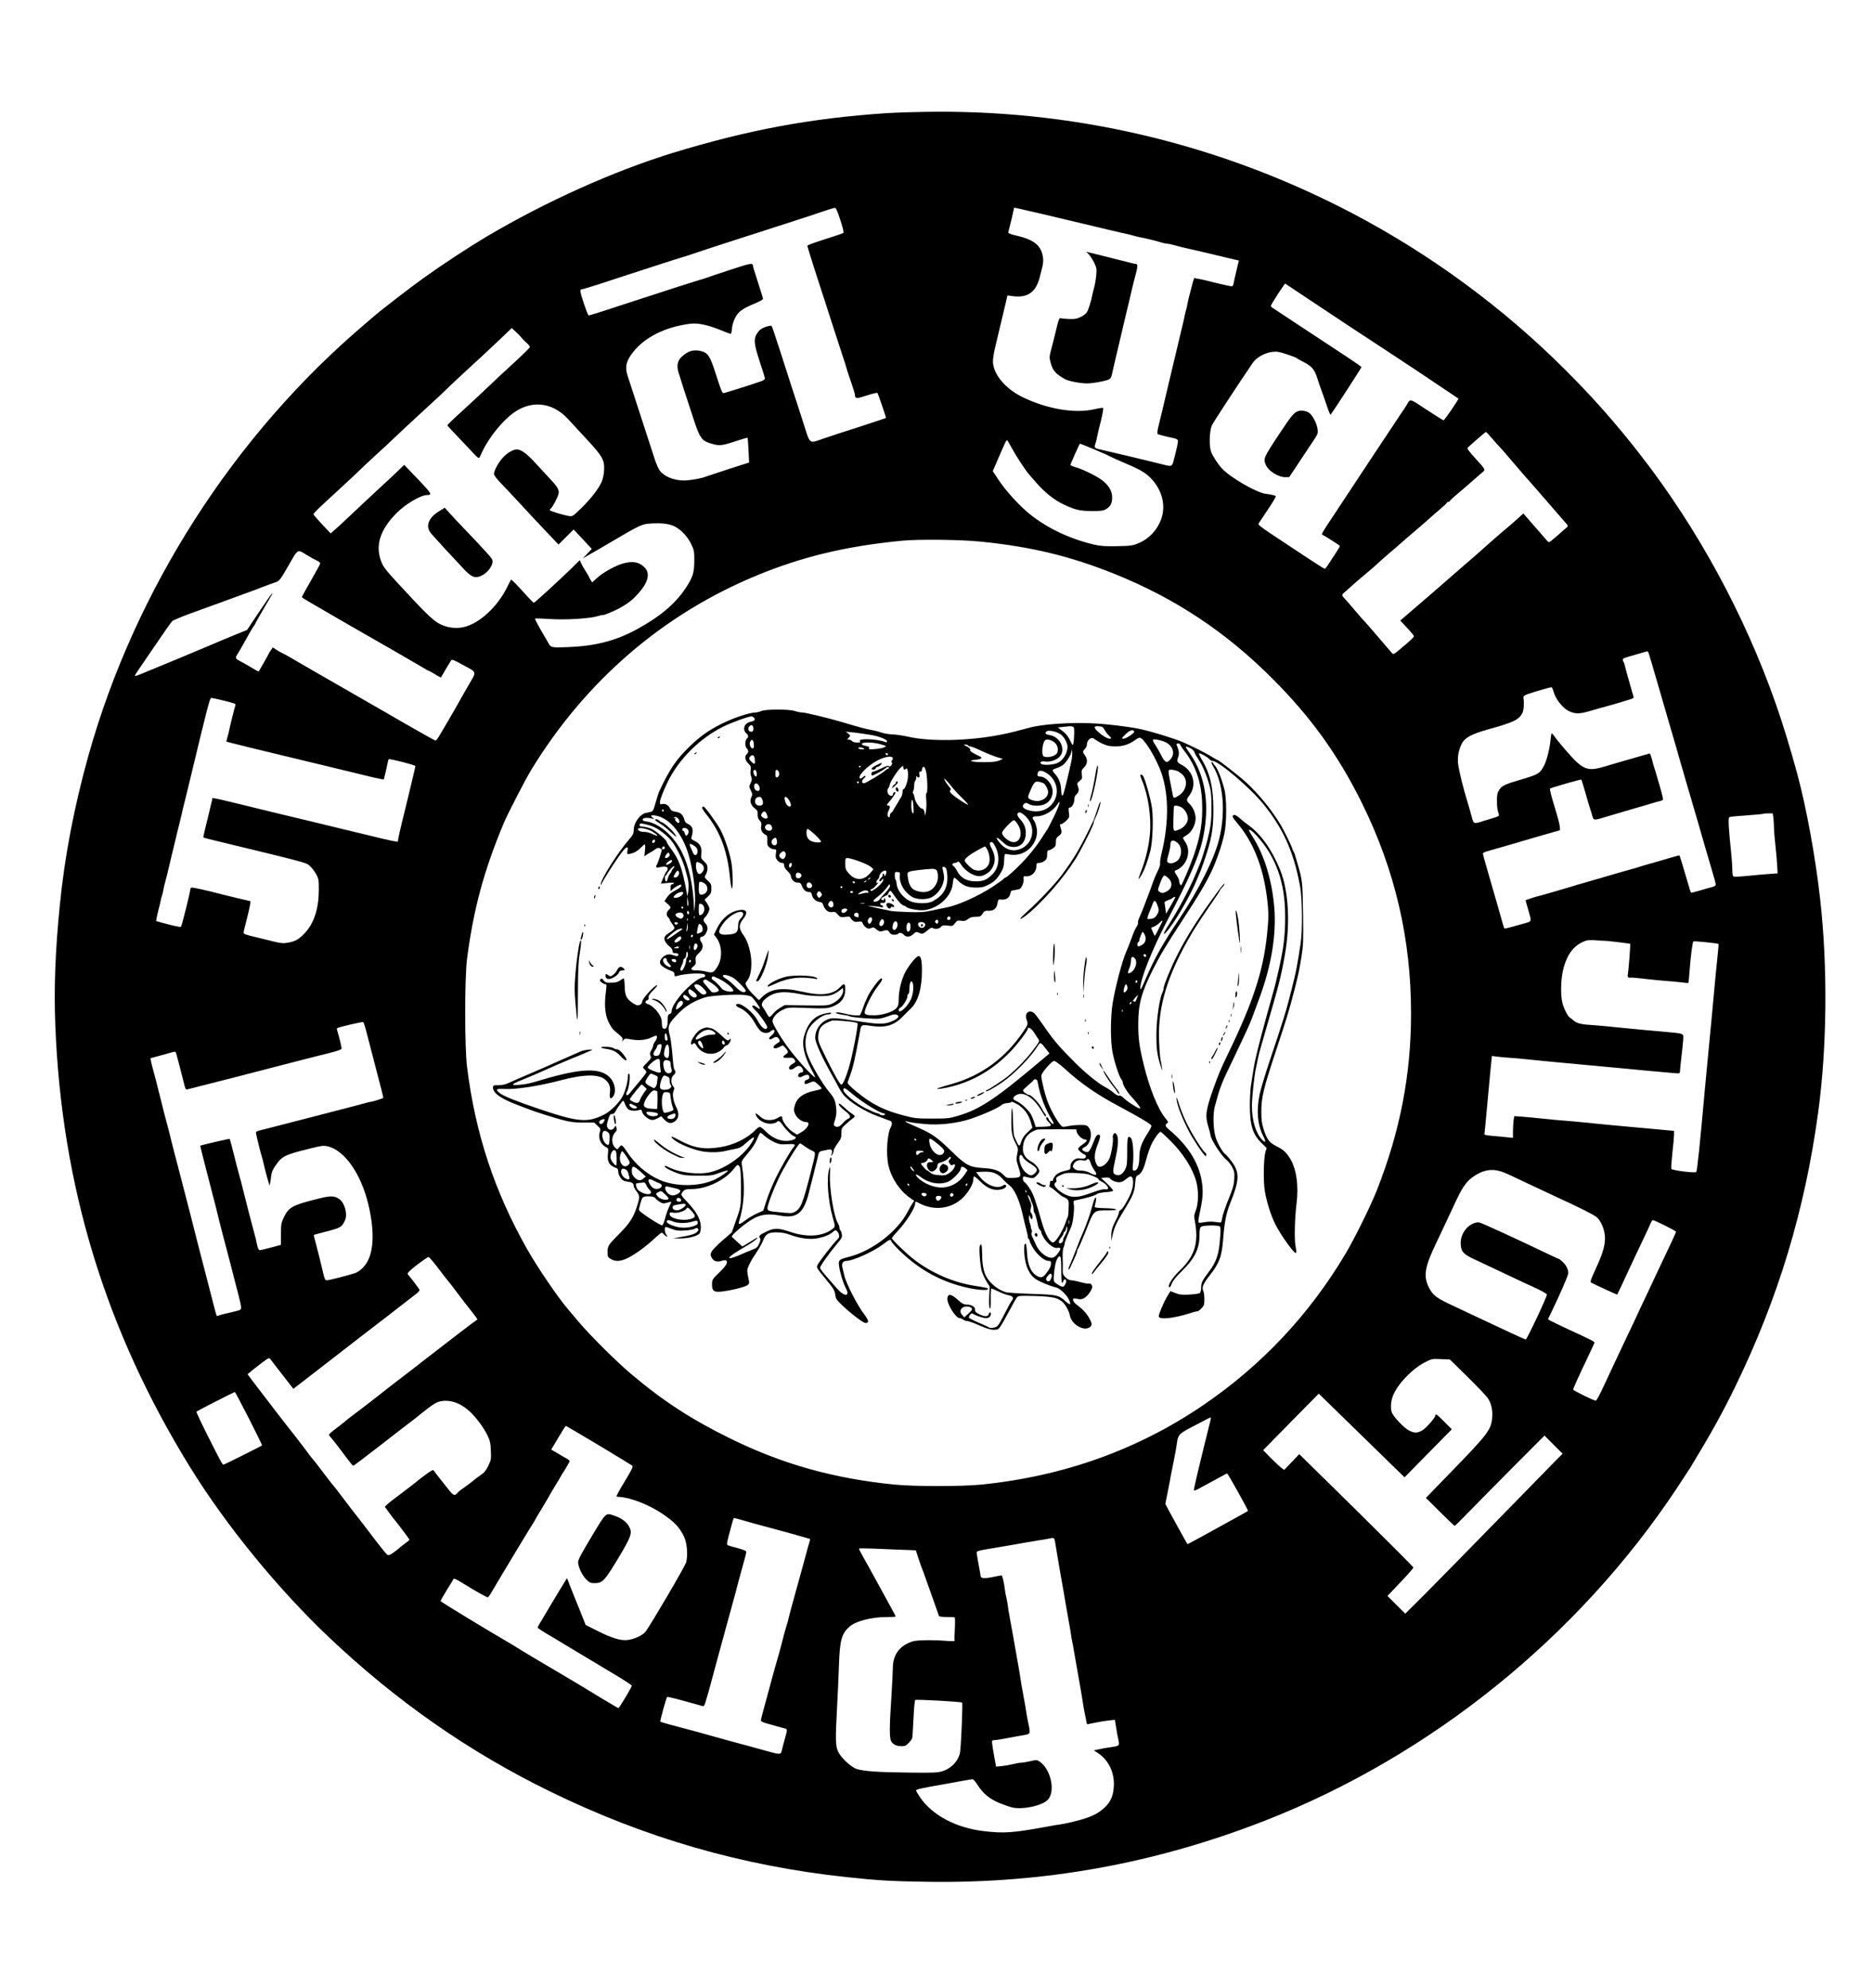 <?xml version="1.0" standalone="no"?>
<!DOCTYPE svg PUBLIC "-//W3C//DTD SVG 20010904//EN"
 "http://www.w3.org/TR/2001/REC-SVG-20010904/DTD/svg10.dtd">
<svg version="1.0" xmlns="http://www.w3.org/2000/svg"
 width="1930pt" height="2048pt" viewBox="0 0 1930 2048"
 preserveAspectRatio="xMidYMid meet">

<g transform="translate(0,2048) scale(0.1,-0.1)"
fill="#000000" stroke="none">
<path d="M9130 19314 c-784 -53 -1428 -174 -2200 -410 -610 -188 -1304 -500
-1915 -861 -191 -114 -449 -283 -650 -427 -123 -87 -454 -343 -510 -393 -12
-10 -50 -43 -85 -73 -1359 -1150 -2382 -2747 -2861 -4462 -146 -525 -244
-1037 -293 -1538 -47 -471 -61 -853 -46 -1235 65 -1660 520 -3147 1394 -4559
372 -600 902 -1248 1429 -1747 693 -656 1441 -1178 2272 -1584 981 -480 1978
-768 3060 -884 320 -34 446 -42 819 -48 1211 -20 2356 187 3491 630 1710 669
3225 1891 4242 3422 65 99 128 194 139 212 218 360 332 565 465 838 442 908
718 1822 854 2825 92 678 99 1502 20 2200 -48 431 -141 936 -234 1282 -77 282
-143 498 -223 728 -320 912 -805 1805 -1392 2560 -255 328 -491 595 -782 885
-638 637 -1383 1184 -2184 1605 -1330 698 -2787 1055 -4283 1049 -183 -1 -420
-8 -527 -15z m-471 -1101 c30 -92 38 -129 30 -134 -7 -4 -71 -26 -143 -49
-175 -56 -227 -75 -227 -83 0 -8 112 -362 136 -432 8 -22 57 -175 110 -340 53
-165 110 -339 126 -387 16 -47 31 -95 33 -105 2 -10 22 -71 45 -137 23 -65 41
-126 41 -135 1 -40 13 -41 120 -6 57 19 108 31 112 27 5 -5 88 -248 88 -258 0
-1 -120 -41 -267 -89 -148 -47 -313 -101 -368 -120 -169 -56 -140 -79 -225
183 -40 125 -92 286 -116 357 -23 72 -77 238 -119 370 -42 132 -80 243 -84
248 -4 4 -32 -1 -62 -11 -42 -15 -61 -28 -84 -61 -42 -59 -37 -113 25 -301 27
-83 51 -158 52 -166 2 -10 -10 -21 -32 -29 -63 -24 -382 -125 -395 -125 -14 0
-25 28 -85 215 -52 162 -75 198 -138 216 -82 23 -145 5 -212 -61 -42 -41 -50
-96 -24 -171 10 -30 19 -58 20 -64 2 -10 38 -119 140 -430 52 -158 78 -195
153 -219 100 -32 121 -31 260 15 72 24 132 41 134 39 2 -3 7 -61 10 -130 l6
-125 -212 -68 c-117 -38 -223 -73 -236 -78 -46 -19 -163 -39 -224 -39 -110 0
-215 46 -256 113 -11 19 -32 67 -45 108 -20 60 -146 448 -279 858 -29 90 -16
150 53 239 120 157 339 266 595 297 75 9 176 -12 298 -61 59 -24 112 -44 116
-44 5 0 11 24 13 54 2 30 16 78 32 109 31 65 78 99 208 152 50 21 82 40 80 47
-2 7 -5 20 -7 28 -2 8 -24 78 -49 155 -25 76 -46 144 -46 150 -1 39 -16 37
-221 -30 -112 -37 -228 -75 -257 -86 -28 -10 -54 -19 -57 -18 -5 0 -353 -111
-645 -207 -74 -24 -218 -71 -319 -104 -101 -33 -189 -60 -195 -60 -11 0 -86
222 -86 253 0 10 7 17 15 17 15 0 174 50 430 135 174 58 639 207 645 207 3 0
41 13 85 28 82 29 497 163 955 310 140 45 305 99 365 120 61 21 117 38 126 39
13 1 27 -30 58 -126z m1882 108 c96 -21 289 -67 499 -117 296 -71 558 -133
592 -139 12 -3 35 -9 52 -14 17 -6 45 -12 61 -15 44 -7 163 -36 214 -52 25 -8
53 -14 64 -14 11 0 43 -6 71 -14 28 -8 80 -22 116 -30 36 -8 99 -22 140 -32
41 -9 107 -25 145 -34 39 -10 115 -28 171 -41 l100 -23 -23 -95 c-13 -53 -26
-113 -30 -133 -3 -24 -11 -38 -20 -38 -15 0 -189 40 -263 60 -19 5 -53 12 -75
16 -22 3 -43 8 -46 10 -3 2 -14 -27 -23 -64 -10 -37 -24 -94 -33 -127 -8 -32
-16 -68 -18 -80 -1 -11 -8 -40 -15 -65 -7 -25 -14 -54 -15 -65 -2 -11 -17 -78
-35 -150 -32 -133 -61 -253 -125 -525 -20 -85 -50 -211 -66 -280 -17 -69 -37
-152 -45 -185 -7 -32 -10 -62 -6 -66 6 -6 92 -28 170 -44 18 -4 36 -13 39 -21
5 -13 -10 -84 -44 -211 -16 -61 -19 -62 -116 -37 -34 8 -87 22 -117 29 -57 15
-435 104 -527 125 -55 12 -60 20 -44 63 5 13 12 41 15 62 4 21 13 61 20 89 32
119 49 206 43 213 -4 3 -42 -2 -85 -12 -202 -49 -493 0 -748 125 -172 85 -291
225 -302 354 -2 35 6 91 27 176 43 181 87 364 106 446 l16 70 62 -8 c148 -18
233 44 271 197 10 39 22 86 27 106 13 52 11 100 -6 150 -31 86 -104 135 -255
170 -50 11 -90 25 -90 31 0 5 6 33 14 61 14 54 35 143 41 174 4 23 4 23 8 23
2 0 41 -8 88 -19z m3334 -1183 c138 -91 351 -231 475 -312 124 -82 236 -156
250 -165 14 -10 115 -78 225 -151 110 -73 201 -134 203 -136 7 -4 -143 -224
-153 -224 -5 0 -84 49 -175 109 -181 120 -166 116 -205 49 -5 -10 -35 -55 -66
-100 -31 -46 -172 -258 -314 -473 -142 -214 -311 -470 -376 -569 -114 -170
-128 -196 -111 -196 6 0 168 -103 179 -114 2 -2 -18 -37 -45 -77 -27 -41 -61
-93 -76 -116 -14 -24 -31 -43 -36 -43 -5 0 -96 58 -202 128 -106 71 -259 172
-341 226 -103 68 -145 101 -140 110 5 7 48 72 96 144 49 72 86 135 83 140 -5
8 -43 17 -101 24 -96 11 -371 170 -456 264 -42 46 -96 131 -110 171 -21 61
-17 205 7 268 10 25 261 409 423 647 38 56 123 103 204 113 43 5 68 1 147 -25
52 -17 97 -35 100 -38 3 -4 31 -20 64 -37 95 -49 121 -78 151 -175 15 -47 32
-98 39 -115 7 -16 30 -83 52 -147 21 -65 41 -114 45 -110 17 19 319 483 318
490 0 4 -71 53 -157 110 -207 135 -742 489 -764 504 -16 11 -16 15 6 53 28 47
88 139 112 172 l16 22 192 -128 c105 -70 304 -202 441 -293z m-8500 -138 c11
-15 35 -39 53 -54 17 -15 32 -34 32 -41 0 -7 -71 -77 -157 -156 -87 -79 -205
-189 -263 -245 -58 -56 -178 -168 -267 -249 -90 -81 -163 -151 -163 -156 0 -4
24 -31 53 -61 28 -29 101 -106 162 -171 104 -112 110 -117 119 -95 62 151 181
314 308 424 195 167 429 154 602 -34 34 -37 122 -132 195 -211 157 -169 181
-211 176 -311 -1 -36 -11 -88 -22 -116 -27 -70 -114 -183 -217 -283 -84 -81
-87 -83 -125 -77 -38 6 -121 29 -174 49 -28 10 -28 10 -8 31 22 24 66 109 76
146 10 40 -9 74 -83 152 -38 40 -109 117 -158 171 -85 94 -145 137 -190 137
-37 -1 -99 -37 -141 -83 -47 -51 -93 -135 -93 -169 0 -15 27 -51 78 -103 43
-44 133 -141 202 -215 68 -74 182 -197 254 -272 l131 -138 78 78 78 77 94
-100 93 -100 -46 -49 -47 -49 50 29 c28 15 138 79 245 142 312 184 317 186
437 190 145 6 222 -18 298 -93 36 -34 67 -78 88 -122 30 -64 32 -75 31 -173 0
-122 -16 -170 -92 -284 -109 -162 -265 -292 -510 -425 -212 -114 -424 -168
-705 -178 -175 -6 -170 -8 -208 63 -9 16 -42 73 -74 127 -31 54 -55 101 -51
104 3 3 70 1 148 -4 160 -12 417 4 500 30 26 8 49 13 51 11 5 -6 117 41 174
72 85 48 129 82 187 146 104 116 128 207 71 269 -55 58 -121 72 -221 45 -77
-20 -209 -93 -269 -148 l-53 -48 -16 25 c-9 13 -16 27 -16 30 0 3 -16 32 -37
63 -20 31 -41 69 -47 84 l-12 27 -89 -88 c-140 -135 -375 -351 -384 -351 -4 0
-35 30 -69 68 -96 107 -162 175 -166 171 -2 -2 -20 -37 -40 -78 -99 -202 -286
-374 -445 -411 -81 -19 -169 -8 -246 30 -72 36 -153 115 -433 419 -135 147
-154 172 -176 233 -60 161 -8 322 159 491 93 94 250 187 317 187 55 1 45 16
-95 163 l-142 148 -65 -63 c-36 -35 -124 -117 -195 -182 -72 -66 -197 -184
-280 -262 -82 -78 -165 -155 -184 -170 l-34 -29 -89 94 c-48 52 -88 98 -88
102 0 12 46 57 245 239 105 96 206 191 225 210 19 20 94 89 165 155 72 65 168
155 215 200 47 45 175 164 285 265 110 100 218 201 240 224 22 23 121 115 220
206 99 90 240 222 314 292 l134 128 41 -37 c22 -20 50 -49 61 -63z m10000
-1037 c32 -38 65 -75 74 -83 9 -8 56 -62 105 -120 49 -58 115 -134 146 -170
59 -66 80 -90 288 -330 64 -74 123 -142 132 -152 43 -48 43 -48 15 -70 -15
-12 -35 -29 -44 -38 -9 -9 -42 -38 -73 -64 -58 -48 -58 -48 -75 -28 -10 11
-69 79 -132 151 l-114 131 -69 -63 c-38 -34 -106 -93 -151 -130 -45 -38 -113
-97 -152 -132 -38 -35 -95 -85 -126 -112 -31 -26 -118 -102 -194 -168 -158
-138 -270 -236 -449 -389 l-127 -109 29 -31 c16 -17 47 -51 70 -76 23 -25 42
-50 42 -56 0 -6 -39 -45 -87 -85 -137 -116 -122 -108 -152 -73 -182 212 -267
311 -277 319 -6 6 -51 57 -100 115 -49 58 -97 113 -106 122 -25 25 -23 32 15
63 17 15 52 46 77 69 25 23 88 77 140 120 52 43 104 88 115 100 11 11 65 59
120 106 55 46 111 95 125 108 39 35 48 43 165 142 61 52 121 105 135 118 14
14 58 52 98 85 39 33 72 64 72 68 0 5 7 9 15 9 8 0 15 4 15 9 0 4 39 41 87 80
47 40 118 101 157 136 39 34 82 72 95 82 29 24 29 25 -75 139 -79 88 -89 103
-78 114 38 37 180 159 185 160 4 0 33 -30 64 -67z m-4950 -98 c41 -77 145
-236 181 -275 12 -14 45 -51 72 -83 86 -99 187 -180 282 -224 121 -57 166 -67
290 -68 102 0 119 3 151 22 43 27 59 59 59 119 0 58 -28 112 -85 162 -52 46
-200 121 -287 147 -32 9 -58 21 -58 26 0 7 88 205 97 218 2 4 290 -117 308
-130 6 -4 57 -27 115 -52 201 -86 243 -110 302 -167 121 -120 165 -284 113
-429 -39 -110 -125 -202 -231 -246 -64 -27 -79 -29 -224 -32 -128 -2 -170 1
-240 17 -267 64 -513 185 -695 344 -101 88 -225 228 -292 332 l-53 80 56 130
c77 179 86 196 94 187 4 -4 24 -39 45 -78z m-320 -965 c520 -52 925 -150 1378
-332 624 -251 1147 -597 1627 -1078 397 -396 680 -790 924 -1284 340 -688 506
-1398 506 -2166 0 -632 -113 -1215 -352 -1822 -64 -162 -231 -501 -327 -661
-372 -623 -859 -1141 -1456 -1549 -676 -462 -1443 -737 -2294 -823 -206 -20
-684 -20 -892 0 -627 62 -1158 211 -1694 475 -396 194 -690 385 -1015 659
-155 130 -427 400 -550 546 -51 61 -102 121 -114 135 -102 121 -307 422 -411
605 -338 595 -536 1192 -622 1880 -26 205 -26 918 0 1120 66 508 174 908 378
1395 40 95 223 451 284 550 558 914 1356 1602 2322 2001 469 194 921 302 1493
358 170 17 612 12 815 -9z m-6941 -140 c34 -20 78 -45 99 -54 20 -10 37 -23
37 -30 0 -6 -43 -85 -95 -176 -52 -91 -95 -168 -95 -171 0 -4 37 -28 83 -54
120 -71 528 -306 557 -322 95 -53 582 -334 622 -359 21 -13 40 -24 44 -24 4 0
33 -16 66 -36 32 -20 60 -35 62 -33 1 2 23 40 49 84 26 44 51 86 56 93 7 11
31 2 113 -44 160 -88 153 -62 62 -220 -44 -76 -92 -160 -107 -188 -15 -28 -52
-91 -81 -141 -29 -49 -72 -123 -95 -162 -23 -40 -46 -73 -52 -73 -5 0 -117 61
-247 136 -130 75 -250 145 -267 154 -16 10 -106 61 -200 115 -93 54 -199 115
-235 135 -75 42 -518 298 -570 329 -19 11 -45 25 -57 30 -12 6 -40 21 -62 35
l-40 26 -20 -29 c-12 -16 -21 -31 -21 -34 0 -4 -96 -173 -105 -185 -2 -2 -32
15 -68 37 -36 22 -89 52 -116 66 -54 27 -60 38 -37 70 7 11 27 45 44 75 61
111 121 215 132 227 5 7 10 14 10 17 0 5 89 161 163 285 12 19 16 32 11 28 -6
-3 -66 -89 -134 -191 l-124 -186 -126 -51 c-69 -28 -186 -77 -260 -109 -157
-67 -555 -232 -722 -300 -27 -11 -48 -16 -48 -11 0 5 25 44 55 87 30 44 80
117 112 164 132 194 203 296 218 311 8 8 90 43 182 77 93 33 281 102 418 152
138 50 259 95 270 99 17 8 65 26 204 76 30 11 46 33 124 169 102 177 88 170
191 106z m13820 -998 c4 -7 43 -136 111 -372 18 -63 63 -218 100 -345 37 -126
71 -243 76 -260 4 -16 24 -86 44 -155 20 -69 41 -138 45 -155 14 -49 30 -104
66 -225 36 -122 53 -181 79 -270 8 -30 22 -77 30 -105 8 -27 26 -88 39 -135
14 -47 43 -146 65 -221 23 -75 41 -144 41 -153 0 -10 -15 -19 -42 -26 -24 -6
-81 -22 -127 -36 -45 -14 -85 -23 -87 -21 -2 2 -14 37 -25 78 -49 169 -90 303
-93 306 -1 2 -54 -12 -117 -31 -63 -19 -150 -44 -194 -56 -44 -12 -92 -27
-107 -32 -14 -5 -41 -13 -60 -18 -18 -4 -136 -38 -263 -75 -126 -37 -250 -73
-275 -80 -25 -6 -61 -17 -80 -24 -30 -10 -337 -99 -365 -105 -40 -10 -125 -38
-125 -42 0 -3 14 -50 30 -106 33 -111 33 -110 -30 -128 -158 -45 -214 -60
-218 -55 -3 2 -11 26 -18 52 -11 42 -71 250 -173 603 -17 58 -31 110 -31 116
0 6 17 16 38 22 20 5 91 26 157 45 66 19 228 66 360 105 l240 69 -2 29 c-1 29
-15 81 -53 209 -35 113 -53 185 -48 190 10 10 318 98 323 93 2 -2 17 -52 35
-113 35 -124 41 -142 71 -237 24 -79 2 -77 199 -18 69 20 184 54 255 75 72 20
148 43 170 50 22 7 55 16 72 20 18 3 35 11 38 16 4 5 -6 48 -20 97 -14 48 -33
112 -41 142 -9 30 -21 73 -29 95 -7 22 -16 52 -19 67 -3 15 -10 38 -15 51
l-10 25 -63 -18 c-200 -57 -323 -93 -403 -117 -143 -44 -198 -35 -287 45 -49
44 -193 211 -230 265 -14 21 -28 35 -31 30 -2 -4 -8 -39 -11 -78 -9 -84 -39
-203 -66 -253 -41 -80 -58 -90 -222 -139 -183 -53 -213 -67 -241 -113 -18 -28
-22 -50 -22 -110 1 -69 3 -87 20 -140 5 -16 -4 -22 -67 -40 -40 -12 -93 -28
-117 -36 -70 -22 -77 -20 -91 34 -17 63 -38 137 -55 192 -35 115 -68 247 -86
342 -15 80 -4 160 33 235 31 63 100 100 274 149 263 73 315 98 352 169 14 27
19 105 10 158 -2 14 9 23 47 37 60 21 228 70 241 70 6 0 15 -20 22 -44 19 -74
90 -166 151 -198 67 -35 114 -36 228 -2 82 24 157 45 228 64 26 7 116 34 195
59 14 5 24 12 24 17 -1 5 -21 74 -44 154 -23 80 -44 156 -46 169 -3 13 -9 32
-14 42 -17 30 -12 35 53 54 121 35 162 47 172 50 18 6 24 5 29 -3z m-14711
-492 c150 -37 159 -40 153 -55 -7 -18 -54 -206 -61 -242 -3 -15 -11 -52 -19
-80 l-14 -53 51 -14 c29 -7 138 -34 242 -60 586 -141 778 -187 1040 -251 194
-48 208 -51 260 -61 l30 -5 20 83 c10 46 21 92 22 102 2 11 6 22 8 24 8 9 275
-60 275 -70 0 -6 -11 -56 -25 -112 -13 -55 -38 -159 -55 -231 -17 -71 -44
-182 -60 -245 -15 -63 -31 -132 -35 -154 l-6 -38 -40 6 c-38 6 -155 34 -534
126 -88 21 -245 59 -350 85 -104 25 -244 58 -310 74 -758 185 -672 167 -678
144 -3 -10 -15 -58 -26 -108 -12 -49 -32 -133 -45 -185 -13 -52 -22 -96 -21
-98 2 -2 47 -14 101 -27 966 -234 952 -230 992 -262 19 -16 49 -53 66 -83 30
-53 31 -59 31 -175 -1 -184 -48 -332 -139 -432 -61 -67 -101 -91 -174 -104
-51 -9 -73 -8 -144 9 -45 12 -136 33 -200 49 -87 20 -118 31 -118 43 0 8 13
65 29 125 16 61 32 131 36 155 l7 45 -119 28 c-65 15 -143 34 -173 42 -179 47
-311 76 -320 70 -5 -3 -10 -14 -10 -23 0 -23 -87 -373 -95 -380 -6 -6 -85 11
-203 44 l-53 15 6 37 c4 20 13 60 20 87 8 28 16 64 20 82 3 18 9 43 14 56 5
13 12 41 15 63 4 21 12 59 20 84 7 25 21 79 30 120 9 41 24 100 31 130 8 30
26 105 40 165 14 61 34 144 45 185 10 41 21 86 24 100 2 14 16 70 30 125 13
55 39 159 56 230 180 749 202 835 217 835 7 0 51 -9 96 -20z m16001 -1222 c3
-29 6 -75 6 -103 0 -27 7 -108 15 -180 8 -71 16 -165 18 -207 l4 -76 -86 -6
c-47 -3 -149 -12 -226 -20 -104 -10 -142 -11 -147 -2 -4 6 -8 40 -8 76 0 36
-7 121 -14 190 -8 69 -17 173 -21 232 -5 97 -4 107 12 112 10 3 90 10 178 16
88 7 162 13 164 16 2 2 25 4 51 4 l47 0 7 -52z m-1744 -1260 c22 1 263 -28
268 -32 4 -5 -16 -268 -24 -313 -6 -32 3 -40 39 -34 4 1 67 -6 140 -14 72 -9
168 -18 212 -21 44 -3 113 -9 154 -14 41 -6 76 -8 78 -6 3 2 8 57 13 123 10
142 30 296 39 304 6 6 252 -19 259 -26 2 -2 -3 -68 -12 -147 -8 -78 -22 -217
-30 -308 -9 -91 -22 -241 -31 -335 -9 -93 -24 -258 -35 -365 -10 -107 -26
-274 -35 -370 -49 -547 -77 -814 -86 -824 -12 -14 -250 16 -257 32 -3 8 2 83
11 166 10 83 17 168 17 188 l0 37 -52 5 c-57 5 -298 27 -568 52 -91 8 -228 22
-305 30 -77 8 -171 16 -210 19 -38 2 -131 11 -205 19 -74 8 -174 17 -221 21
l-86 6 -7 -47 c-3 -26 -6 -76 -6 -112 l0 -65 -77 8 c-43 4 -109 10 -148 14
-38 3 -70 9 -69 14 2 13 24 245 39 412 8 88 20 213 26 278 l12 118 36 -5 c20
-3 70 -8 111 -11 41 -2 140 -11 220 -19 80 -9 222 -22 315 -31 265 -24 476
-44 645 -60 165 -16 432 -41 543 -50 65 -6 67 -5 68 17 1 27 4 58 24 229 8 70
13 134 9 142 -6 17 -36 24 -139 32 -121 10 -394 36 -545 51 -79 9 -174 17
-210 20 -164 10 -199 18 -240 54 -14 12 -30 25 -36 28 -20 13 -62 96 -75 152
-19 77 -16 229 5 325 40 176 117 276 246 316 14 4 57 5 95 2 39 -4 77 -6 85
-5z m-12754 -940 c14 -51 50 -190 80 -308 31 -118 64 -248 75 -289 10 -41 19
-77 19 -81 0 -6 -119 -43 -135 -42 -2 1 -19 -4 -37 -9 -31 -9 -281 -74 -533
-139 -60 -15 -200 -51 -310 -80 -110 -28 -222 -57 -250 -64 -41 -10 -49 -15
-47 -31 6 -37 54 -229 63 -252 5 -13 11 -38 14 -56 6 -28 36 -146 55 -207 l7
-25 6 25 c4 14 9 47 11 74 4 37 15 65 43 105 71 102 91 112 369 181 106 27
128 29 169 20 175 -39 346 -283 421 -600 60 -252 58 -455 -6 -580 -29 -58 -87
-113 -136 -128 -80 -25 -265 -72 -283 -72 -23 0 -25 4 -56 138 -14 59 -38 156
-54 217 -17 60 -29 111 -27 112 1 2 55 16 119 33 158 40 170 47 203 120 27 61
-4 176 -58 215 -53 37 -90 38 -220 5 -266 -66 -304 -87 -355 -195 -25 -54 -28
-70 -28 -170 l0 -110 -100 -27 c-55 -15 -107 -27 -117 -28 -11 0 -19 14 -27
48 -7 26 -12 50 -12 54 0 4 -5 22 -10 40 -13 44 -106 403 -130 503 -11 44 -26
104 -35 133 -8 29 -33 123 -54 208 -21 86 -41 158 -43 161 -4 3 -297 -65 -304
-71 -1 -1 44 -180 117 -461 29 -110 56 -216 60 -235 4 -19 26 -107 49 -195 23
-88 63 -239 88 -335 24 -96 58 -227 75 -290 17 -63 31 -128 32 -145 1 -29 -1
-31 -69 -47 -38 -10 -82 -20 -97 -23 -15 -3 -39 -10 -54 -15 -15 -6 -29 -9
-31 -6 -2 2 -16 48 -29 102 -14 55 -41 158 -59 229 -18 72 -50 193 -70 270
-20 77 -38 147 -40 155 -11 46 -48 192 -80 315 -20 77 -53 208 -75 290 -21 83
-58 222 -81 310 -23 88 -45 176 -49 195 -4 19 -20 79 -35 133 -14 54 -28 106
-30 115 -2 9 -13 53 -24 97 -11 44 -34 133 -50 199 -17 65 -35 133 -40 150 -5
17 -12 45 -15 62 l-5 32 82 22 c45 12 103 28 129 36 44 12 47 11 53 -7 8 -26
63 -237 82 -315 11 -49 18 -61 31 -58 9 2 71 18 137 35 66 17 224 57 350 89
215 55 326 84 700 181 83 21 207 53 278 70 93 24 127 36 127 48 0 16 -24 113
-41 169 -6 19 -9 35 -7 38 11 11 264 70 272 64 4 -5 19 -50 32 -102z m11720
-1447 c27 -10 121 -54 208 -96 88 -42 239 -112 335 -157 236 -108 369 -175
410 -205 43 -33 81 -117 88 -193 8 -85 -17 -175 -92 -337 -56 -123 -62 -139
-47 -148 29 -16 265 -125 266 -123 9 16 72 150 121 258 35 74 96 205 137 290
41 85 80 170 87 188 8 17 17 32 21 32 19 0 240 -110 240 -120 0 -6 -28 -68
-61 -138 -34 -70 -89 -188 -124 -262 -35 -74 -86 -184 -115 -245 -29 -60 -84
-177 -122 -260 -39 -82 -117 -247 -173 -365 -56 -118 -128 -272 -160 -342 -34
-74 -64 -128 -72 -128 -21 0 -232 104 -233 114 0 10 60 143 154 339 36 76 66
141 66 146 0 10 -38 29 -285 143 -82 38 -160 76 -172 83 l-22 14 28 58 c97
199 181 394 181 416 0 41 -19 79 -56 115 -19 17 -37 32 -40 32 -4 0 -47 20
-98 44 -327 157 -697 327 -723 332 -35 7 -95 -20 -129 -58 -45 -49 -66 -107
-62 -170 6 -75 27 -99 143 -153 222 -104 277 -130 380 -179 61 -29 167 -79
238 -111 72 -33 127 -64 127 -72 0 -26 -206 -463 -218 -463 -8 0 -251 112
-467 215 -55 26 -176 83 -270 127 -189 87 -222 113 -266 204 -53 113 -36 206
83 454 41 85 117 247 169 359 101 220 137 272 229 331 98 63 192 73 296 31z
m-10981 -986 c48 -64 92 -121 99 -128 7 -7 39 -48 71 -91 82 -108 131 -173
189 -245 26 -34 47 -63 45 -65 -29 -18 -308 -232 -564 -431 -71 -56 -168 -131
-215 -166 -47 -36 -148 -114 -225 -175 -76 -60 -160 -125 -186 -144 -86 -64
-174 -132 -179 -139 -3 -3 -40 -32 -82 -64 -43 -32 -78 -62 -78 -67 0 -4 6
-15 13 -22 15 -15 103 -128 178 -230 28 -38 54 -68 58 -68 4 0 34 20 67 46
158 121 204 156 259 199 106 83 205 159 259 200 29 22 71 54 92 72 144 117
186 143 240 149 128 16 253 -52 368 -200 37 -46 81 -115 99 -153 27 -58 32
-81 35 -160 4 -85 2 -95 -27 -155 -23 -48 -42 -71 -78 -95 -27 -18 -61 -44
-78 -59 -16 -14 -55 -43 -85 -64 -31 -21 -62 -45 -70 -54 -34 -41 -45 -38 -96
26 -27 34 -71 89 -97 122 -27 34 -52 67 -57 75 -6 12 -23 3 -81 -39 -41 -30
-76 -57 -79 -60 -6 -7 -149 -118 -220 -170 -88 -65 -131 -103 -122 -109 4 -3
23 -27 40 -53 18 -25 38 -52 45 -60 18 -18 167 -216 167 -222 0 -2 -24 -21
-52 -42 -29 -21 -55 -42 -58 -46 -3 -4 -28 -23 -54 -42 -38 -27 -52 -32 -65
-24 -9 6 -65 75 -126 154 -60 80 -130 171 -155 203 -25 32 -67 87 -95 122 -27
36 -79 103 -114 150 -35 46 -66 86 -70 89 -3 3 -32 39 -63 80 -95 126 -141
185 -147 190 -4 3 -35 43 -69 90 -35 47 -80 106 -100 131 -72 89 -344 442
-442 572 l-59 79 32 27 c18 15 58 47 91 72 109 82 96 78 125 39 14 -18 53 -68
86 -111 33 -42 78 -99 99 -127 l39 -50 99 76 c54 42 134 104 177 137 42 33
144 112 226 175 81 63 171 133 200 155 29 22 151 116 272 209 120 93 244 189
276 214 35 26 55 48 50 55 -10 18 -96 130 -110 145 -18 19 -17 25 15 54 43 41
176 138 188 138 7 0 51 -52 99 -115z m10602 -1115 c98 -96 192 -195 210 -219
40 -54 57 -132 48 -216 -12 -117 -49 -165 -416 -543 l-266 -274 145 -144 c80
-79 148 -144 151 -144 4 0 63 57 131 128 68 70 275 279 459 465 l336 337 93
-93 94 -94 -45 -44 c-24 -24 -303 -309 -620 -634 -316 -324 -661 -675 -766
-780 l-191 -190 -92 92 -91 91 134 141 c74 78 134 146 134 151 0 6 -265 271
-588 590 l-589 579 -77 -81 -78 -82 -29 21 c-16 12 -65 58 -109 102 l-79 81
184 187 c102 104 231 235 287 292 l102 103 442 -431 442 -431 243 247 244 248
-77 77 c-78 78 -93 89 -93 65 0 -24 -101 -137 -140 -157 -48 -25 -74 -25 -125
-1 -55 26 -170 146 -185 195 -14 44 -7 116 16 172 50 120 196 271 327 339 70
36 74 37 164 33 l93 -4 177 -174z m-12552 -434 c77 -151 138 -276 135 -278
-21 -13 -390 -198 -397 -198 -11 0 -28 31 -165 303 -66 131 -117 241 -114 244
7 7 389 202 396 202 3 1 68 -123 145 -273z m9906 -27 c-132 -533 -174 -710
-168 -715 3 -3 30 7 59 24 29 16 89 49 133 72 44 24 94 51 112 61 19 11 36 19
38 19 7 0 215 -372 215 -386 0 -2 -128 -73 -474 -263 -82 -45 -149 -81 -151
-79 -5 7 -156 280 -190 344 l-37 70 27 135 c15 74 28 143 29 154 2 11 16 81
31 155 15 74 29 152 31 172 12 95 20 105 149 173 66 34 138 72 159 83 22 12
41 20 43 19 1 -2 -1 -19 -6 -38z m-6302 -248 c183 -110 339 -205 346 -211 11
-9 -4 -40 -77 -161 -50 -82 -88 -152 -85 -155 2 -3 15 -6 28 -6 113 -5 304
-79 444 -173 123 -83 176 -138 223 -235 31 -63 42 -189 23 -264 -9 -38 -358
-633 -417 -713 -30 -40 -115 -81 -187 -89 -72 -9 -165 20 -317 97 l-115 58
-59 148 c-32 81 -65 162 -72 178 -7 17 -24 59 -37 93 l-24 64 -30 -49 c-17
-26 -72 -118 -123 -203 -51 -85 -105 -177 -121 -203 -16 -27 -29 -51 -29 -55
0 -6 62 -46 169 -108 20 -12 110 -66 201 -121 91 -55 263 -158 382 -229 120
-71 218 -134 218 -141 0 -16 -131 -235 -139 -231 -13 6 -258 152 -331 198 -41
25 -120 73 -175 105 -178 104 -530 314 -540 322 -6 5 -24 16 -40 25 -271 158
-744 445 -745 453 0 6 29 57 65 115 36 57 66 108 68 113 3 9 33 -5 86 -38 142
-88 262 -156 270 -151 5 3 27 37 49 74 108 184 412 688 422 699 5 7 10 15 10
17 0 3 32 59 72 123 39 65 82 137 94 161 13 23 39 66 57 95 18 28 36 59 40 67
4 8 27 47 52 85 24 39 44 75 45 81 0 7 -15 19 -32 28 -18 10 -61 34 -95 55
l-63 37 73 122 c39 67 74 122 78 122 3 0 155 -90 338 -199z m1472 -770 c55
-17 194 -55 294 -81 74 -19 410 -113 413 -115 1 -1 -2 -15 -7 -31 -5 -16 -22
-74 -36 -129 -15 -55 -33 -122 -41 -150 -82 -295 -134 -485 -140 -515 -2 -14
-9 -36 -14 -50 -7 -20 -32 -109 -77 -285 -3 -11 -17 -58 -30 -105 -24 -81 -36
-127 -67 -242 -8 -29 -24 -89 -36 -133 -47 -172 -60 -220 -60 -232 0 -6 24
-18 53 -26 95 -28 162 -46 190 -53 32 -7 32 -9 7 -99 -11 -38 -25 -91 -31
-117 -13 -58 -12 -58 -161 -17 -62 17 -153 42 -203 56 -154 41 -186 50 -340
93 -82 23 -197 55 -255 70 -58 16 -147 39 -198 53 -52 14 -95 27 -98 29 -5 5
61 246 70 255 5 5 89 -16 367 -94 11 -3 19 8 28 39 30 98 41 138 66 233 44
164 79 294 170 625 48 173 91 331 95 350 5 19 20 78 35 130 42 150 55 200 55
214 0 8 -34 22 -90 37 -49 12 -95 26 -102 30 -12 8 -9 26 37 194 22 82 23 85
34 85 5 0 37 -9 72 -19z m3231 -227 c18 -104 29 -172 33 -199 3 -16 11 -66 19
-110 8 -44 22 -123 31 -175 20 -120 40 -232 59 -340 9 -47 18 -102 21 -124 2
-21 7 -46 9 -55 3 -9 21 -108 40 -221 20 -113 42 -243 51 -290 8 -47 20 -116
25 -153 6 -38 15 -88 20 -110 5 -23 12 -55 14 -72 2 -16 7 -29 12 -29 5 1 43
9 84 17 41 9 103 19 136 22 l62 7 12 -73 c6 -41 16 -93 21 -116 17 -80 18 -79
-68 -92 -43 -6 -101 -16 -130 -23 l-52 -11 46 -30 c109 -73 170 -204 160 -346
-7 -97 -33 -155 -95 -213 -53 -50 -106 -80 -191 -109 -64 -22 -198 -55 -261
-64 -25 -3 -79 -12 -120 -20 -369 -68 -463 -75 -672 -50 -288 34 -530 163
-658 349 -22 33 -40 64 -40 71 0 10 69 26 270 60 52 9 141 25 197 36 56 10
108 19 115 19 8 0 31 -27 52 -60 56 -88 121 -142 223 -185 49 -20 110 -41 137
-47 107 -23 303 19 361 78 85 85 34 321 -86 398 -25 16 -32 16 -94 1 -36 -8
-79 -15 -94 -15 -15 0 -52 -7 -84 -15 -31 -8 -83 -17 -115 -20 l-58 -6 -17 93
c-29 163 -30 178 -15 179 48 4 92 11 153 23 39 8 105 20 148 27 89 15 87 11
63 126 -8 37 -17 88 -21 113 -3 25 -12 79 -20 120 -23 122 -37 203 -41 235 -2
17 -11 68 -19 115 -17 93 -35 195 -59 335 -9 50 -23 128 -32 175 -9 47 -18
103 -20 125 -3 22 -9 56 -14 75 -5 19 -12 55 -15 80 -9 76 -26 150 -35 150 -4
0 -42 -7 -84 -16 -94 -19 -131 -16 -132 11 -1 11 -8 56 -17 100 -8 44 -18 97
-20 117 -6 43 -30 35 223 78 96 16 213 36 260 45 47 8 117 20 155 26 39 5 86
14 105 18 49 12 54 9 62 -35z m-1591 -80 l156 -6 28 -86 c16 -48 32 -94 36
-102 4 -8 23 -60 42 -115 20 -55 56 -158 82 -230 25 -71 48 -135 50 -142 3 -8
29 -12 79 -12 42 0 79 -2 83 -4 5 -3 5 -56 2 -119 -4 -62 -5 -117 -2 -122 3
-4 -29 -5 -73 -2 -138 12 -316 10 -359 -4 -136 -44 -205 -137 -205 -278 0 -37
-7 -170 -15 -297 -21 -313 -21 -427 0 -458 20 -31 56 -47 107 -47 34 0 46 6
74 36 19 19 34 43 35 52 1 9 2 33 4 52 1 19 5 101 10 183 4 81 11 150 16 153
13 8 472 -17 483 -27 7 -6 -6 -352 -19 -495 -8 -93 -85 -181 -185 -212 -47
-15 -94 -17 -335 -14 -322 3 -479 14 -550 38 -59 21 -165 121 -190 181 -26 60
-27 131 -11 425 8 150 18 360 21 467 9 255 27 321 110 394 61 54 224 97 369
97 58 0 106 3 106 6 0 3 -24 49 -54 102 -29 54 -95 174 -146 267 -51 94 -113
205 -137 247 -23 42 -43 80 -43 83 0 4 62 4 138 1 75 -3 207 -9 293 -12z"/>
<path d="M11219 17860 c14 -15 39 -53 55 -85 26 -54 28 -65 22 -130 -3 -38
-13 -95 -21 -125 -8 -30 -18 -68 -21 -85 -10 -55 -36 -140 -53 -169 -9 -17
-36 -38 -66 -52 -41 -19 -62 -23 -126 -20 -42 2 -81 6 -86 9 -5 3 -17 -26 -27
-66 -23 -98 -51 -210 -70 -280 -13 -51 -13 -65 0 -113 21 -82 53 -118 152
-172 34 -19 156 -42 222 -42 59 0 172 20 222 39 18 7 28 20 33 43 8 36 56 245
81 347 9 36 17 72 19 80 2 9 17 75 34 146 50 207 59 246 76 320 9 39 25 102
36 142 23 86 24 113 4 114 -21 2 2 -3 -225 54 -30 8 -107 27 -171 43 l-116 28
26 -26z"/>
<path d="M13370 16242 c-40 -18 -67 -50 -178 -218 -175 -263 -178 -271 -146
-339 28 -60 131 -123 199 -121 l40 1 116 175 c64 96 131 197 149 224 27 42 32
56 27 92 -7 62 -54 151 -92 174 -32 20 -85 25 -115 12z"/>
<path d="M4529 15216 c-116 -69 -149 -160 -86 -233 42 -49 275 -302 346 -376
75 -77 113 -89 178 -55 52 26 100 85 108 133 5 27 -4 41 -91 135 -53 58 -142
152 -198 210 -56 58 -124 131 -152 162 l-51 57 -54 -33z"/>
<path d="M7845 13155 c-16 -8 -42 -14 -57 -15 -66 -1 -226 -54 -353 -117 -133
-67 -217 -126 -325 -230 -141 -135 -212 -239 -320 -473 -4 -8 -15 -42 -24 -75
-10 -33 -23 -75 -28 -93 -7 -22 -17 -34 -34 -37 -13 -3 -35 -7 -48 -10 -62
-13 -126 -102 -126 -176 0 -35 -7 -50 -48 -98 -115 -132 -293 -414 -291 -459
0 -14 2 -13 8 3 14 33 112 189 180 285 68 97 98 116 87 55 -8 -40 -4 -41 56
-23 22 6 56 29 76 50 20 21 40 38 45 38 6 0 7 -25 3 -61 l-6 -61 23 16 c12 9
29 19 37 23 8 3 30 17 47 30 26 19 37 22 53 13 11 -6 20 -12 20 -13 0 -14 -41
-139 -51 -155 -19 -30 -7 -36 43 -24 59 15 87 -9 55 -47 -8 -9 -23 -40 -35
-70 l-22 -54 71 7 c46 4 68 3 64 -4 -3 -5 -13 -10 -21 -10 -9 0 -14 -11 -14
-35 l0 -36 22 21 c26 24 79 52 86 45 11 -11 -9 -32 -49 -53 -53 -27 -78 -48
-103 -86 l-19 -30 32 -28 c36 -33 38 -39 11 -63 -24 -21 -26 -58 -5 -75 8 -7
15 -17 15 -23 0 -5 11 -25 25 -43 14 -18 25 -39 25 -46 0 -7 -20 -26 -45 -42
-60 -37 -70 -57 -50 -96 8 -16 29 -40 45 -52 18 -13 30 -31 30 -45 0 -19 5
-23 30 -23 20 0 30 -5 30 -15 0 -18 -16 -19 -59 -4 -40 14 -77 5 -107 -28 -35
-38 -31 -68 14 -97 20 -13 54 -30 75 -37 29 -10 37 -18 37 -37 0 -21 3 -23 23
-17 81 25 256 35 286 16 17 -11 6 -31 -18 -31 -35 0 -145 -86 -214 -167 -69
-81 -107 -147 -107 -185 0 -11 -8 -22 -20 -25 -17 -5 -20 -14 -20 -68 0 -66
-15 -93 -45 -81 -10 4 -15 20 -15 54 0 36 -7 60 -28 93 -33 52 -83 96 -118
105 -28 7 -32 30 -5 39 12 4 17 12 14 28 -3 16 9 36 48 75 29 28 46 52 39 52
-25 0 -148 -134 -152 -166 -2 -20 -11 -31 -29 -38 -22 -7 -34 -3 -73 23 -62
43 -77 75 -79 172 -1 43 -6 79 -10 79 -5 0 -23 -10 -39 -22 -23 -16 -46 -21
-90 -22 -52 -1 -62 2 -78 24 -16 21 -21 23 -32 12 -11 -11 -9 -17 11 -33 13
-10 29 -19 37 -19 17 0 17 3 3 -116 -13 -116 0 -213 36 -282 31 -59 39 -68 98
-116 38 -31 46 -43 41 -60 -6 -20 -6 -20 9 -2 13 18 19 19 85 7 76 -14 157 -5
211 24 17 8 35 15 41 15 16 0 11 -33 -10 -60 -11 -14 -20 -33 -20 -42 0 -10
-9 -32 -19 -49 -16 -26 -17 -36 -8 -56 9 -21 6 -29 -37 -72 -46 -47 -47 -47
-26 -66 11 -10 20 -24 20 -30 0 -7 -24 -40 -52 -73 -29 -34 -73 -87 -97 -117
-31 -41 -46 -54 -54 -46 -8 8 -6 19 6 40 21 36 36 181 18 181 -6 0 -11 -13
-11 -30 0 -45 -20 -130 -45 -185 -31 -72 -126 -170 -199 -207 -172 -87 -265
-79 -661 54 -236 79 -372 134 -412 164 -54 41 -44 50 49 45 122 -5 354 31 578
90 238 63 392 65 458 5 41 -37 54 -72 47 -131 -8 -57 3 -75 28 -47 39 44 28
137 -24 196 -96 109 -294 104 -704 -18 -132 -40 -157 -45 -235 -52 -96 -8 -86
5 42 56 93 38 158 66 358 155 58 25 121 52 141 60 19 7 57 23 85 34 27 12 58
26 69 30 73 30 72 30 20 27 -27 -2 -66 -10 -85 -19 -19 -9 -73 -32 -120 -53
-47 -20 -114 -50 -150 -66 -36 -17 -144 -64 -240 -105 -96 -41 -198 -85 -227
-99 -35 -16 -69 -24 -107 -24 -53 0 -56 -1 -56 -25 0 -59 88 -119 280 -189 41
-15 84 -32 95 -36 41 -18 243 -82 340 -108 80 -21 122 -27 214 -27 l114 0 34
-33 c33 -30 34 -34 23 -66 -19 -57 8 -124 61 -152 28 -14 28 -16 23 -73 -9
-82 15 -121 89 -145 10 -3 17 -15 17 -31 0 -35 25 -82 52 -96 13 -7 38 -13 57
-15 35 -3 51 -17 51 -45 0 -9 14 -33 30 -54 34 -43 34 -63 -2 -170 -32 -98
-76 -165 -174 -263 -116 -117 -124 -129 -124 -192 0 -46 3 -52 33 -70 50 -31
108 -26 186 15 79 42 183 118 267 198 34 31 66 57 71 57 6 0 18 -9 28 -20 10
-11 23 -20 28 -20 6 0 3 8 -6 18 -18 20 -23 82 -7 82 5 0 33 -9 62 -21 44 -17
67 -20 134 -16 44 2 90 11 102 18 17 11 24 11 34 1 9 -9 7 -17 -10 -34 -20
-22 -73 -37 -202 -58 l-45 -7 57 -2 c106 -2 213 28 222 62 26 97 -16 193 -138
320 -31 31 -56 63 -56 70 0 7 9 23 20 35 17 18 32 22 88 22 155 0 348 94 437
213 34 43 40 45 57 15 9 -17 13 -76 13 -213 0 -203 2 -191 -64 -375 -17 -47
-31 -86 -31 -87 0 0 -43 -38 -96 -83 -52 -45 -102 -96 -111 -114 -14 -30 -14
-36 1 -63 18 -37 55 -48 102 -33 18 6 38 9 44 5 26 -16 6 -52 -66 -122 -75
-73 -76 -75 -77 -125 -1 -65 18 -81 88 -75 87 7 259 49 279 68 18 16 19 23 8
69 -7 28 -12 64 -12 78 0 32 37 105 101 199 25 37 53 89 63 115 24 65 54 83
141 82 49 0 91 -8 141 -27 108 -39 211 -50 290 -32 71 16 118 37 150 66 17 16
23 17 37 6 9 -6 19 -24 22 -38 5 -21 0 -33 -23 -55 -38 -37 -178 -217 -197
-254 -14 -28 -14 -29 80 -143 84 -101 96 -121 101 -164 6 -42 14 -55 63 -102
95 -91 225 -191 249 -191 39 0 35 26 -11 87 -72 93 -188 319 -207 403 -7 30
-16 70 -21 88 -8 36 9 62 42 62 67 0 276 94 373 167 72 55 83 59 90 36 3 -11
39 -51 79 -91 210 -207 447 -335 726 -393 100 -21 191 -25 191 -9 0 11 -3 11
-142 34 -219 36 -432 128 -613 265 -76 57 -235 210 -235 225 0 6 27 38 59 72
85 89 181 240 181 285 0 24 2 24 48 0 152 -78 327 -54 444 60 60 59 108 143
108 192 0 15 4 27 9 27 5 0 34 -24 64 -54 67 -65 127 -91 193 -83 49 5 81 27
69 47 -5 8 -13 7 -31 -4 -58 -39 -169 3 -236 88 l-41 51 59 3 c112 7 164 -13
230 -89 11 -13 36 -36 56 -51 50 -38 101 -148 133 -288 14 -63 32 -138 40
-166 8 -28 15 -60 15 -72 0 -11 5 -24 10 -27 6 -3 10 -12 10 -20 0 -7 16 -41
36 -74 41 -68 116 -131 158 -131 21 0 26 -5 26 -26 0 -30 -13 -56 -52 -106
-34 -44 -58 -47 -105 -15 -51 34 -83 110 -89 215 -7 106 -11 123 -25 102 -6
-9 -7 -49 -4 -95 10 -132 51 -220 123 -266 44 -28 151 -71 205 -83 38 -9 110
-77 132 -126 10 -22 15 -43 12 -47 -4 -3 -24 10 -47 30 -71 65 -90 69 -350 77
-129 4 -249 12 -265 17 -83 27 -154 83 -199 156 -29 48 -46 133 -46 237 0 93
-9 123 -24 83 -10 -25 4 -201 20 -258 8 -27 30 -75 48 -105 l34 -55 -5 -102
c-3 -64 -1 -108 6 -120 8 -14 11 9 10 92 -1 61 2 110 7 110 5 0 38 -14 74 -31
36 -18 82 -35 103 -38 43 -8 57 -29 34 -54 -8 -9 -41 -68 -72 -130 -31 -63
-65 -122 -76 -133 -18 -18 -78 -27 -92 -13 -4 4 -50 25 -104 48 -53 23 -98 46
-99 51 -2 6 3 19 12 30 12 16 18 18 34 7 30 -18 102 -42 131 -42 29 0 49 17
49 42 0 24 -16 23 -23 -2 -3 -14 -14 -20 -31 -20 -33 0 -106 36 -107 53 -1 6
-2 17 -3 24 -2 22 -41 42 -82 43 -34 0 -49 8 -97 51 -67 60 -100 64 -105 12
-6 -56 86 -203 127 -203 9 0 25 -7 35 -15 11 -8 30 -15 43 -15 13 0 69 -20
125 -45 73 -32 116 -45 148 -45 41 0 48 4 71 38 14 20 54 91 89 157 35 66 70
128 79 139 15 17 29 18 186 14 179 -6 234 -17 283 -61 33 -30 69 -97 77 -142
16 -87 139 -161 200 -121 32 21 31 40 -4 101 -27 47 -68 91 -134 140 -30 23
-41 61 -17 58 8 0 29 -4 45 -7 41 -9 86 21 120 78 22 37 24 49 15 66 -7 13
-17 19 -26 16 -8 -3 -47 3 -87 14 -39 11 -84 20 -99 20 -17 0 -39 11 -58 30
-26 26 -30 36 -29 77 1 27 1 84 -1 129 -1 46 2 90 9 102 6 11 11 28 11 38 0
10 14 49 31 88 17 39 35 80 39 91 17 41 32 175 26 219 -7 42 -5 46 16 50 106
20 202 48 222 65 9 8 49 16 91 19 49 3 75 9 75 17 0 6 -28 38 -62 71 l-62 59
45 3 c25 2 45 -1 47 -8 6 -17 59 -40 94 -40 23 0 45 10 68 30 19 16 40 29 47
30 37 1 39 -89 5 -174 -30 -73 -87 -166 -104 -172 -10 -3 -18 -14 -18 -24 0
-11 -12 -43 -28 -72 -40 -76 -52 -118 -51 -174 l1 -49 13 63 c17 78 40 127
123 262 85 139 103 181 109 268 5 65 9 75 30 85 31 14 56 58 77 137 26 96 43
145 70 199 26 50 72 111 85 111 4 0 44 -36 89 -80 138 -135 238 -289 278 -430
26 -93 24 -228 -3 -298 -19 -46 -20 -61 -12 -105 43 -226 3 -364 -149 -511
-83 -80 -133 -159 -114 -178 5 -5 16 10 26 37 12 31 42 69 98 123 136 132 188
235 188 375 0 56 4 78 16 88 20 17 178 19 194 3 8 -8 9 -45 1 -135 -12 -154
-37 -228 -113 -329 -72 -97 -80 -113 -81 -166 0 -24 -6 -49 -13 -55 -7 -6 -55
-13 -106 -16 -78 -4 -102 -2 -145 15 l-53 20 -29 -48 c-37 -60 -91 -185 -91
-211 0 -38 153 -22 323 32 31 11 64 19 73 19 9 0 29 14 45 31 26 28 29 38 29
96 0 35 -5 73 -11 84 -18 34 0 76 66 159 100 126 127 199 140 390 12 155 31
253 69 348 104 259 104 330 -3 462 -19 25 -39 46 -43 48 -22 10 -79 106 -99
167 -28 83 -33 247 -10 330 56 207 62 222 199 505 38 80 80 168 92 195 13 28
36 79 53 115 28 62 43 101 119 310 120 328 171 646 149 917 -24 287 -103 545
-225 735 -20 31 -36 60 -36 63 0 18 31 -3 77 -52 200 -218 295 -482 296 -828
1 -194 -15 -326 -63 -540 -30 -131 -43 -187 -60 -245 -104 -372 -158 -574
-184 -695 -14 -66 -21 -104 -46 -270 -6 -38 -11 -131 -11 -206 0 -202 30 -297
122 -387 l51 -49 -12 -39 c-20 -69 -24 -308 -6 -409 19 -111 63 -250 106 -335
60 -120 200 -313 215 -298 5 4 2 34 -5 67 -14 68 -9 291 10 441 24 188 -2 364
-70 470 -40 63 -67 86 -142 124 -72 37 -95 69 -130 181 -17 55 -21 94 -21 180
1 143 24 235 151 620 105 315 142 436 190 625 41 163 49 198 73 347 19 120 20
161 16 445 -5 329 -6 339 -62 528 -9 30 -19 64 -22 75 -3 11 -9 25 -13 30 -4
6 -11 21 -15 35 -9 31 -84 184 -115 236 -93 157 -234 330 -361 445 -78 71
-281 229 -293 229 -3 0 -35 18 -72 41 -58 35 -177 95 -285 143 -88 38 -334
114 -449 137 -124 25 -332 50 -480 57 -218 12 -516 -8 -645 -43 -176 -47 -211
-56 -305 -74 -324 -65 -728 -73 -955 -20 -49 11 -121 22 -160 23 -38 2 -89 10
-113 19 -23 9 -70 21 -105 27 -57 10 -128 29 -297 80 -135 40 -381 100 -414
100 -18 0 -53 7 -76 15 -56 20 -301 20 -345 0z m-75 -70 c16 -20 5 -33 -35
-41 -67 -12 -90 -82 -41 -123 20 -17 20 -35 1 -51 -8 -7 -15 -29 -15 -50 0
-21 7 -43 15 -50 8 -7 15 -20 15 -30 0 -10 -7 -23 -15 -30 -25 -21 -18 -63 15
-95 27 -26 30 -34 25 -68 -4 -22 -2 -50 5 -67 10 -25 10 -36 -5 -67 -17 -35
-17 -38 2 -77 17 -36 18 -44 5 -69 -19 -39 -7 -82 33 -113 29 -22 34 -31 32
-64 -1 -28 5 -46 21 -63 17 -18 21 -30 16 -56 -8 -38 9 -74 41 -89 20 -9 23
-17 22 -62 -2 -43 2 -55 22 -71 13 -10 34 -19 48 -19 23 0 24 -2 18 -43 -5
-34 -3 -47 15 -70 13 -16 31 -27 46 -27 19 0 24 -5 24 -26 0 -17 12 -37 35
-58 19 -18 35 -42 35 -54 0 -12 9 -31 20 -42 20 -20 26 -22 64 -24 12 -1 23
-13 30 -35 14 -39 40 -61 73 -61 18 0 25 -7 29 -29 8 -38 41 -68 78 -73 23 -2
32 -10 41 -37 16 -47 52 -74 89 -67 25 5 35 1 58 -25 27 -30 32 -31 79 -25 30
4 49 3 49 -3 0 -6 10 -20 23 -31 17 -17 30 -20 60 -16 33 6 38 4 47 -18 5 -14
21 -33 35 -42 21 -14 30 -15 51 -5 22 10 30 8 56 -15 22 -18 38 -23 52 -19 56
17 63 17 80 -9 12 -20 25 -26 51 -26 18 0 37 5 40 10 10 16 39 11 58 -10 24
-28 65 -25 99 7 24 23 31 25 53 15 38 -18 48 -15 91 22 29 25 44 32 55 25 24
-15 65 -10 84 11 15 17 26 19 70 14 50 -6 54 -5 75 24 21 28 27 31 64 26 33
-5 47 -1 70 17 22 17 43 24 80 24 46 0 52 3 71 32 18 28 25 32 63 30 52 -2 82
24 91 80 6 37 7 38 46 35 46 -4 81 24 87 68 2 21 10 26 43 30 22 3 46 9 53 13
22 14 43 67 40 100 -3 29 -1 32 22 29 58 -6 110 44 110 107 0 27 3 31 29 31
15 0 40 9 55 21 21 17 26 29 26 65 0 34 4 44 16 44 9 0 29 9 45 21 24 17 29
27 29 63 0 36 5 46 31 65 32 24 34 36 14 99 -6 17 -3 22 10 22 9 0 32 15 51
34 33 33 35 37 28 85 -5 42 -4 51 9 51 22 0 47 44 47 83 0 19 7 40 16 47 29
25 36 49 22 86 -12 33 -11 36 16 58 27 21 29 27 23 67 -5 39 -3 47 24 73 35
35 39 85 9 123 -11 14 -20 31 -20 38 0 6 9 20 20 30 12 10 20 31 20 49 1 40
44 76 69 58 61 -44 122 -72 169 -78 103 -13 184 7 259 62 17 13 39 24 47 24
36 0 140 -159 205 -315 95 -227 102 -544 19 -882 -11 -45 -17 -90 -14 -100 3
-10 -8 -44 -25 -78 -17 -33 -39 -85 -49 -115 -10 -30 -27 -77 -38 -105 -11
-27 -33 -87 -50 -132 -17 -46 -40 -101 -51 -124 -11 -22 -17 -47 -15 -54 3 -7
-3 -26 -14 -42 -11 -15 -35 -68 -52 -118 -18 -49 -42 -112 -55 -140 -39 -84
-113 -364 -140 -530 -23 -139 -24 -393 -1 -508 20 -103 69 -252 91 -277 8 -9
15 -25 15 -36 0 -24 56 -112 96 -151 29 -30 76 -89 82 -104 7 -19 -20 -7 -85
35 -38 24 -78 55 -91 69 -14 15 -31 23 -41 20 -11 -3 -33 8 -56 29 -21 18 -59
44 -86 58 -69 36 -198 139 -309 250 -165 164 -226 235 -335 395 -38 55 -78
108 -89 117 -52 43 -102 0 -78 -66 17 -47 17 -49 -36 -127 -185 -271 -427
-448 -729 -535 -70 -20 -137 -40 -148 -45 -38 -17 67 -3 155 21 220 59 414
174 583 347 74 75 187 222 187 243 0 27 38 5 65 -37 17 -25 37 -56 45 -69 13
-21 10 -27 -59 -118 -68 -89 -160 -184 -256 -264 -48 -40 -203 -142 -216 -142
-5 0 -9 -5 -9 -11 0 -13 84 33 168 91 127 88 299 265 367 377 24 39 30 36 85
-36 l34 -44 -31 -26 c-517 -438 -680 -549 -914 -617 -86 -26 -108 -28 -264
-28 -159 0 -178 2 -290 31 -211 55 -330 116 -493 249 -64 54 -92 82 -88 93 3
9 15 43 27 76 31 85 51 176 95 418 20 110 9 103 134 86 137 -19 228 10 311 97
26 27 63 64 83 83 75 68 116 208 116 392 0 103 -10 149 -34 149 -24 0 -102
-95 -141 -172 -39 -78 -65 -189 -65 -280 0 -45 -5 -62 -22 -83 -34 -39 -144
-75 -228 -75 -80 0 -100 6 -100 30 0 42 76 194 135 269 44 56 55 81 35 81 -17
0 -107 -120 -139 -186 -17 -35 -41 -93 -52 -129 -12 -36 -27 -65 -33 -66 -34
-3 -98 4 -146 17 -30 8 -66 14 -80 14 -43 0 -2 -18 60 -26 30 -3 60 -10 65
-14 17 -12 270 -32 311 -24 22 4 61 15 87 25 53 21 75 23 96 10 21 -13 0 -37
-54 -61 -70 -32 -130 -34 -286 -11 -326 49 -334 50 -395 22 -66 -30 -114 -106
-114 -181 0 -49 66 -196 175 -390 27 -47 57 -103 68 -125 12 -22 32 -54 46
-72 62 -75 220 -174 359 -224 31 -11 66 -24 77 -29 11 -5 30 -12 43 -15 24 -7
29 -34 11 -67 -39 -72 -51 -281 -24 -397 31 -131 118 -261 222 -332 l43 -30
-18 -27 c-10 -15 -31 -52 -47 -82 -105 -206 -369 -409 -609 -469 -102 -26
-109 -32 -100 -95 9 -67 40 -169 71 -230 45 -88 -18 -87 -95 2 -26 30 -75 87
-109 125 -35 39 -63 77 -63 85 0 18 90 146 169 240 57 67 61 76 55 107 -3 20
-10 38 -15 41 -5 3 -9 14 -9 25 0 11 -6 30 -14 42 -43 66 -91 358 -84 512 4
83 3 87 -8 50 -29 -93 -12 -326 36 -495 29 -104 30 -100 -15 -131 -100 -69
-258 -77 -423 -20 -116 39 -163 41 -233 8 -80 -37 -96 -51 -80 -70 10 -13 9
-23 -7 -60 -16 -37 -27 -46 -68 -61 -27 -10 -73 -30 -103 -43 -78 -35 -131
-52 -136 -44 -7 12 53 54 195 136 41 24 100 68 96 72 -4 4 -16 -3 -110 -61
l-47 -28 -52 48 c-28 26 -54 49 -55 50 -18 13 150 154 233 196 75 38 151 45
260 25 168 -32 239 18 292 206 15 55 101 397 108 433 4 15 15 23 37 27 18 3
46 9 62 13 35 8 48 -9 35 -45 -9 -25 -8 -25 6 -7 8 11 15 29 15 41 0 11 18 44
40 74 35 46 40 60 40 106 0 49 3 55 43 91 24 22 56 49 73 61 32 24 31 24 -27
63 -12 8 -40 32 -62 53 -22 20 -44 37 -49 37 -19 0 15 -42 62 -77 52 -39 63
-67 31 -78 -11 -3 -36 -24 -55 -45 -36 -40 -58 -48 -85 -31 -12 8 -12 18 4 66
13 43 16 73 11 122 -8 74 -20 101 -70 161 -80 97 -194 293 -229 396 -26 76
-22 176 9 241 36 78 149 165 212 165 11 0 24 5 27 10 9 15 -70 1 -120 -20 -76
-34 -127 -101 -159 -212 -26 -89 -1 -203 75 -346 21 -41 39 -75 39 -77 0 -26
-171 158 -274 295 -76 101 -166 251 -166 279 0 38 47 91 107 118 54 25 56 25
251 18 172 -6 203 -5 247 10 100 34 145 92 145 185 0 59 -12 64 -52 21 -76
-80 -195 -94 -397 -47 -198 46 -319 30 -404 -52 l-37 -36 -53 52 c-29 28 -61
67 -71 86 -18 34 -18 35 3 62 30 39 44 98 43 189 0 92 -36 219 -76 273 -56 76
-57 113 -6 177 51 64 34 101 -41 89 -96 -15 -183 -87 -233 -193 l-29 -59 25
-33 c59 -79 64 -211 12 -296 -40 -64 -52 -70 -116 -53 -29 7 -74 13 -101 13
-58 -1 -68 12 -32 41 24 19 27 28 23 61 -4 35 0 43 34 76 42 40 50 78 22 117
-18 25 -12 52 10 52 23 0 56 50 56 85 0 19 -8 39 -20 50 -24 22 -26 48 -4 66
20 17 44 63 44 87 0 11 -11 36 -25 56 l-25 37 35 33 c30 29 35 39 35 81 0 42
-4 52 -37 82 -36 34 -36 35 -20 63 10 15 17 45 17 65 0 30 -7 44 -35 70 -32
31 -34 36 -28 83 7 63 -15 103 -69 128 -32 15 -38 21 -33 38 24 75 13 116 -36
137 -21 8 -32 22 -39 49 -13 48 -39 70 -90 77 -32 5 -44 12 -56 34 -18 35 -49
53 -80 45 -20 -5 -24 -3 -24 18 0 27 34 115 81 212 113 233 332 450 572 568
89 44 255 104 288 105 9 1 22 -6 29 -14z m-8 -99 c6 -32 -5 -49 -28 -44 -23 4
-30 34 -14 53 19 22 37 18 42 -9z m3292 8 c13 -5 16 -20 15 -73 -1 -36 -4 -79
-8 -96 -7 -30 -7 -29 -36 30 -21 42 -44 70 -78 95 l-47 35 52 6 c29 3 61 6 70
7 9 1 23 -1 32 -4z m328 -34 c11 -19 30 -45 44 -57 28 -26 30 -33 9 -33 -25 0
-72 28 -116 67 -52 47 -52 65 3 61 36 -3 44 -8 60 -38z m-455 -44 c35 -22 73
-90 73 -129 0 -67 -46 -142 -104 -168 -43 -19 -140 -25 -165 -10 -24 16 -1 33
35 26 44 -8 106 9 143 40 81 69 23 213 -93 232 -43 7 -55 21 -32 38 21 16 97
1 143 -29z m760 27 c5 -15 -83 -73 -109 -73 -25 0 -23 4 25 50 41 39 76 49 84
23z m-2822 -18 c17 -2 62 -9 100 -15 86 -13 175 -47 175 -67 0 -10 -6 -13 -17
-8 -86 34 -288 40 -262 9 9 -11 4 -14 -29 -14 -23 0 -45 6 -52 15 -7 8 -22 15
-33 15 -20 0 -20 0 -1 21 19 21 18 21 -6 41 l-25 20 60 -6 c33 -3 74 -8 90
-11z m3137 -88 c82 -34 111 -118 62 -176 -40 -48 -59 -41 -98 37 -19 37 -46
84 -60 105 -38 56 -35 66 18 56 25 -4 60 -14 78 -22z m-4234 -25 c2 -33 0 -42
-13 -42 -22 0 -38 46 -24 71 16 31 34 17 37 -29z m3065 39 c54 -21 80 -75 61
-126 -13 -33 -93 -56 -138 -39 -19 7 -22 78 -4 135 12 42 31 49 81 30z m-1786
-32 c27 -6 57 -15 68 -19 19 -7 19 -7 -3 -19 -13 -7 -54 -15 -93 -18 -60 -5
-69 -4 -64 10 5 11 -3 17 -34 22 -25 4 -41 12 -41 21 0 18 97 19 167 3z m3113
-8 c0 -6 23 -41 52 -78 109 -144 167 -314 175 -518 8 -203 -16 -350 -93 -568
-29 -83 -107 -267 -122 -287 -6 -8 -22 24 -22 45 0 11 -12 38 -26 59 -21 31
-24 40 -13 47 8 5 17 9 21 9 3 0 21 12 38 26 75 64 96 179 46 255 -14 21 -26
42 -26 46 0 5 18 18 39 30 50 29 91 107 91 172 0 54 -27 116 -64 150 -32 30
-33 44 -2 84 81 107 45 252 -77 317 -50 27 -54 35 -35 86 11 31 6 61 -18 122
-4 7 2 12 15 12 12 0 21 -4 21 -9z m-2185 -11 c3 -5 14 -10 24 -10 10 0 63
-21 117 -47 54 -25 126 -54 159 -64 l60 -17 -39 -17 c-29 -12 -69 -17 -151
-17 -123 -1 -187 15 -96 24 65 6 81 20 44 37 -69 33 -98 51 -95 61 3 14 -15
32 -48 47 -24 11 -24 12 -3 12 12 1 25 -3 28 -9z m2289 -27 c21 -10 39 -27 45
-45 5 -15 24 -48 41 -73 39 -57 83 -159 111 -261 18 -64 22 -106 22 -224 1
-140 -7 -206 -39 -335 -16 -64 -60 -206 -74 -240 -4 -11 -25 -60 -45 -110 -65
-158 -179 -372 -292 -548 -61 -96 -48 -107 19 -17 91 121 225 358 282 500 15
36 31 74 36 85 4 11 19 52 33 90 81 234 100 338 100 540 0 230 -33 375 -119
519 -19 32 -32 61 -29 64 7 8 86 -36 107 -59 9 -11 24 -19 35 -19 63 -2 386
-277 523 -446 206 -256 313 -496 377 -849 22 -122 25 -454 5 -585 -37 -241
-45 -284 -92 -470 -55 -220 -81 -306 -225 -734 -47 -140 -94 -296 -105 -348
-35 -167 -23 -313 35 -429 33 -64 28 -80 -11 -40 -64 65 -104 200 -104 348 0
80 24 305 39 377 5 23 15 68 21 101 13 62 20 88 63 235 162 558 174 603 217
845 57 320 38 662 -50 875 -84 206 -197 366 -323 457 -29 20 -71 54 -94 75
-26 23 -48 35 -58 32 -24 -9 -19 -22 33 -83 164 -192 267 -449 307 -766 19
-151 19 -218 0 -391 -39 -368 -144 -689 -393 -1204 -84 -174 -108 -232 -157
-370 -80 -224 -88 -284 -56 -391 11 -35 23 -81 26 -101 9 -49 113 -207 159
-244 21 -16 49 -51 63 -78 22 -44 25 -59 21 -125 -4 -63 -15 -99 -61 -211 -30
-74 -58 -156 -62 -183 -4 -26 -10 -49 -14 -51 -3 -2 -30 0 -59 5 -32 5 -75 4
-108 -2 -30 -6 -58 -8 -63 -5 -5 3 -2 36 6 73 34 157 41 223 32 311 -22 211
-137 403 -346 577 -37 30 -41 49 -16 63 14 9 12 15 -20 54 -75 91 -162 306
-220 543 -47 191 -59 278 -58 427 0 205 34 327 153 563 76 150 127 236 306
510 162 248 226 356 291 488 56 117 110 274 137 397 25 116 25 367 0 460 -34
126 -71 216 -101 247 -7 7 -15 18 -18 25 -2 7 -8 10 -12 6 -4 -4 2 -22 14 -41
106 -172 132 -469 65 -747 -50 -204 -206 -518 -414 -830 -170 -254 -255 -405
-342 -609 -42 -99 -57 -128 -58 -106 -1 95 118 395 277 700 230 440 322 650
362 820 70 302 48 574 -64 795 -18 36 -49 87 -69 115 -50 69 -49 76 8 48z
m-3364 -3 c11 -7 7 -10 -17 -10 -17 0 -35 5 -38 10 -8 13 35 13 55 0z m2140
-130 c-19 -93 -72 -314 -82 -339 -13 -35 -22 -17 -24 48 -3 63 -24 115 -69
165 -28 33 -27 36 30 55 22 7 51 23 64 35 37 33 81 107 83 140 1 25 2 23 6 -9
2 -22 -1 -65 -8 -95z m-1890 70 c0 -5 -4 -10 -9 -10 -6 0 -13 5 -16 10 -3 6 1
10 9 10 9 0 16 -4 16 -10z m-1372 -58 c4 -48 -2 -51 -35 -20 -26 24 -29 38
-11 56 24 24 43 9 46 -36z m1422 13 c0 -8 -5 -17 -10 -20 -7 -5 -8 -11 -1 -18
13 -17 -15 -55 -30 -40 -8 8 -29 1 -77 -23 -37 -18 -75 -34 -84 -34 -11 0 -18
-8 -18 -20 0 -11 2 -20 6 -20 16 0 117 55 142 78 16 15 32 16 32 2 0 -5 -4
-10 -9 -10 -5 0 -16 -6 -23 -13 -32 -31 -207 -137 -226 -137 -24 0 -25 30 -1
49 13 11 21 22 17 26 -4 4 -14 0 -23 -9 -35 -35 -54 -10 -23 30 31 41 75 80
133 118 87 57 195 80 195 41z m-330 -79 c0 -3 -4 -8 -10 -11 -5 -3 -10 -1 -10
4 0 6 5 11 10 11 6 0 10 -2 10 -4z m449 -36 c4 0 12 5 18 11 15 15 25 -47 17
-103 -7 -50 -31 -108 -44 -108 -6 0 -10 -14 -10 -31 0 -17 -8 -43 -18 -57 -10
-15 -22 -34 -25 -42 -4 -8 -16 -28 -27 -45 -11 -16 -23 -37 -27 -45 -3 -8 -12
-19 -20 -23 -7 -4 -13 -17 -13 -27 0 -11 -4 -20 -9 -20 -18 0 -21 37 -6 66 19
37 19 54 0 54 -21 0 -19 11 8 40 36 42 69 91 64 97 -9 8 -27 -7 -27 -23 0 -15
-18 -18 -36 -6 -20 13 -27 52 -12 70 8 9 15 26 16 37 1 24 80 148 113 176 l24
21 3 -21 c2 -12 7 -21 11 -21z m222 -12 c15 -56 20 -228 7 -228 -6 0 -8 -25
-4 -67 4 -38 2 -90 -2 -118 l-9 -50 -7 38 c-5 21 -14 36 -20 35 -22 -5 -73 65
-81 109 -4 24 -11 45 -16 49 -5 3 -5 13 1 24 5 10 10 37 10 59 0 22 5 43 10
46 6 3 10 18 11 33 0 15 3 21 6 15 2 -7 11 -13 19 -13 10 0 12 8 8 30 -5 23
-3 30 10 30 9 0 16 8 16 18 0 20 8 32 21 32 5 0 13 -19 20 -42z m-1743 -26 c2
-18 -1 -32 -7 -32 -15 0 -33 39 -27 57 10 24 31 9 34 -25z m222 24 c16 -20 9
-60 -12 -64 -15 -3 -18 4 -18 37 0 43 9 51 30 27z m4113 0 c18 -7 45 -28 60
-45 50 -60 30 -157 -44 -205 -47 -32 -57 -32 -63 -3 -2 12 -12 63 -22 112 -31
158 -31 155 5 155 18 0 46 -6 64 -14z m-1351 -19 c95 -58 134 -175 89 -272
-49 -106 -164 -150 -284 -109 -50 17 -61 40 -31 65 13 10 20 10 44 -4 43 -26
138 -23 181 6 46 30 70 81 65 135 -7 73 -71 142 -132 142 -24 0 -30 14 -18 44
9 22 43 20 86 -7z m-959 -162 c18 -22 61 -68 97 -102 36 -35 60 -63 54 -63
-15 0 -122 70 -162 106 -25 23 -29 33 -20 42 9 9 6 18 -13 39 -26 30 -49 68
-49 80 1 8 39 -34 93 -102z m-973 65 c0 -5 -4 -10 -10 -10 -5 0 -10 5 -10 10
0 6 5 10 10 10 6 0 10 -4 10 -10z m1908 -13 c20 -16 42 -63 42 -87 0 -62 -77
-107 -147 -88 -56 14 -67 28 -52 64 52 128 61 138 109 129 19 -4 41 -12 48
-18z m-2934 -30 c13 -35 -5 -57 -32 -41 -19 12 -27 38 -18 60 9 24 39 12 50
-19z m33 -141 c12 -39 2 -56 -32 -56 -27 0 -45 18 -45 45 0 27 18 45 45 45 16
0 24 -9 32 -34z m273 2 c23 -38 26 -68 7 -68 -21 0 -43 31 -50 68 -5 24 -3 32
8 32 9 0 24 -15 35 -32z m1282 -65 c4 -74 2 -85 -12 -63 -12 19 -13 130 -1
130 5 0 11 -30 13 -67z m1454 -94 c-31 -62 -61 -123 -68 -134 -7 -11 -37 -57
-67 -103 -57 -89 -135 -185 -216 -267 -76 -76 -143 -135 -153 -135 -5 0 -15
-7 -22 -15 -7 -9 -56 -44 -109 -79 -147 -97 -360 -193 -481 -216 -25 -4 -90
-18 -145 -30 -85 -18 -122 -20 -250 -16 -82 3 -161 8 -175 11 -14 4 -47 11
-75 16 -27 5 -77 16 -110 24 l-60 14 60 -4 c33 -2 70 -7 83 -11 24 -7 31 10 7
20 -25 9 -17 29 9 24 27 -5 40 19 25 43 -7 11 -9 10 -9 -3 0 -11 -5 -15 -15
-12 -25 10 -17 24 20 40 19 8 35 18 35 22 0 5 6 16 13 26 11 16 16 12 52 -41
39 -58 82 -102 99 -103 5 0 17 -6 25 -14 25 -21 135 -39 190 -32 140 18 271
138 287 263 12 86 9 84 56 40 55 -53 99 -70 183 -71 59 0 80 4 128 28 63 32
91 60 133 131 23 40 29 63 31 120 2 61 5 70 20 67 66 -13 107 -12 154 3 112
38 185 160 160 270 -7 29 -18 61 -26 71 -25 33 -18 44 28 44 74 0 168 55 213
124 41 64 23 -3 -30 -115z m1304 86 c37 -19 70 -74 70 -118 0 -43 -37 -91 -87
-112 -65 -27 -65 -28 -62 108 2 67 4 125 6 130 7 12 42 8 73 -8z m-5330 -35
c0 -5 -4 -10 -10 -10 -5 0 -10 5 -10 10 0 6 5 10 10 10 6 0 10 -4 10 -10z
m1060 -36 c6 -14 10 -29 10 -34 0 -17 -30 -18 -51 -1 -18 15 -20 21 -10 39 16
30 39 28 51 -4z m2668 -24 c110 -106 83 -279 -50 -335 -78 -32 -153 -12 -212
57 -55 64 -44 78 17 21 42 -40 62 -51 99 -57 89 -13 148 44 148 142 0 58 -17
97 -64 149 -31 34 -30 63 2 63 11 0 38 -18 60 -40z m-3756 -9 c118 -51 222
-190 280 -376 49 -159 80 -398 68 -535 -7 -73 -7 -73 -9 -20 -10 237 -50 420
-126 573 -82 165 -235 297 -365 314 -31 4 -40 10 -38 22 4 17 50 20 98 7 23
-7 23 -6 8 7 -10 8 -18 17 -18 21 0 13 60 5 102 -13z m188 -43 c0 -23 -12 -23
-34 1 -13 15 -14 20 -4 24 8 3 5 6 -7 6 -16 1 -17 3 -5 11 18 11 50 -15 50
-42z m3485 -27 c67 -100 21 -216 -71 -181 -46 18 -95 70 -88 94 8 26 104 126
121 126 7 0 24 -17 38 -39z m-3779 -18 c68 -20 179 -105 227 -174 47 -68 100
-179 122 -255 9 -33 20 -72 25 -89 16 -57 20 -110 12 -160 l-9 -50 -7 40 c-48
257 -78 339 -165 455 -23 30 -41 60 -41 66 0 20 -112 115 -160 136 -24 10 -62
20 -82 21 -29 1 -38 5 -38 19 0 20 26 18 116 -9z m1244 -2 c15 -29 2 -53 -28
-49 -33 4 -50 31 -33 52 18 22 48 20 61 -3z m-1220 -63 c49 -32 60 -50 17 -31
-55 26 -80 33 -116 33 -36 0 -68 19 -55 33 17 16 107 -4 154 -35z m360 22 c8
-14 8 -26 0 -40 -14 -27 -27 -25 -34 5 -4 14 -11 25 -16 25 -6 0 -10 7 -10 15
0 23 47 19 60 -5z m1308 -49 c34 -32 62 -64 62 -71 0 -9 -15 -11 -52 -8 -65 7
-98 39 -98 99 0 24 5 39 13 39 6 0 40 -27 75 -59z m-394 -55 c9 -35 -3 -58
-28 -54 -28 4 -35 47 -10 65 25 18 31 16 38 -11z m-1254 -10 c0 -8 -7 -16 -15
-20 -15 -5 -21 14 -8 27 11 12 23 8 23 -7z m5384 -20 c51 -42 47 -148 -7 -187
-32 -23 -71 -30 -90 -16 -15 11 -15 18 3 82 11 39 20 84 20 101 0 51 26 59 74
20z m-1875 -44 c49 -101 34 -216 -37 -284 -55 -53 -92 -68 -167 -68 -95 0
-157 35 -196 112 -10 20 -26 41 -35 46 -20 11 -10 32 15 32 9 0 22 5 28 11 8
8 18 1 36 -28 47 -74 145 -130 207 -118 28 5 73 31 91 51 57 65 64 144 20 227
-20 37 -26 58 -19 65 17 17 33 4 57 -46z m-3078 -13 c14 -26 4 -69 -16 -69 -9
0 -20 12 -26 28 -6 15 -16 39 -24 54 -7 15 -11 29 -8 32 9 9 62 -23 74 -45z
m-331 6 c0 -8 -7 -15 -15 -15 -16 0 -20 12 -8 23 11 12 23 8 23 -8z m3323 -17
c26 -51 32 -119 13 -156 -27 -52 -91 -75 -149 -53 -29 11 -97 79 -97 96 0 19
52 61 130 104 41 22 77 41 80 41 3 0 13 -15 23 -32z m-2078 -38 c7 -23 -10
-60 -28 -60 -16 0 -37 20 -37 36 0 17 28 44 45 44 8 0 16 -9 20 -20z m-1195
-20 c0 -18 -36 -38 -47 -26 -9 9 27 57 37 51 6 -4 10 -15 10 -25z m1959 -66
c53 -19 106 -46 119 -58 l22 -22 -35 -41 c-67 -78 -154 -78 -221 1 -30 35 -34
46 -34 98 0 56 1 58 26 58 14 0 70 -16 123 -36z m-1935 2 c-6 -17 -52 -42 -60
-33 -8 8 36 46 53 47 7 0 10 -6 7 -14z m289 -17 c37 -17 51 -54 31 -84 -31
-48 -60 -36 -71 29 -5 33 0 66 11 66 3 0 16 -5 29 -11z m945 -21 c-4 -27 -28
-36 -28 -10 0 20 8 32 22 32 5 0 8 -10 6 -22z m-1221 -36 c-10 -10 -17 -22
-17 -27 0 -5 -7 -16 -16 -26 -9 -10 -19 -32 -23 -49 -8 -41 -25 -43 -29 -2 -2
17 1 32 7 32 5 0 12 8 15 18 8 22 66 85 74 78 3 -3 -2 -14 -11 -24z m2813 -2
c6 -12 11 -51 12 -88 1 -116 -45 -190 -152 -248 -53 -28 -180 -25 -239 5 -72
38 -128 113 -133 181 -1 17 -6 34 -10 36 -4 3 -8 23 -8 44 0 36 2 39 28 36 25
-2 27 -5 24 -38 -6 -79 43 -165 122 -216 47 -29 140 -34 197 -10 54 24 105 82
125 144 16 51 16 69 -2 147 -5 21 -3 27 9 27 9 0 21 -9 27 -20z m-101 -13 c17
-21 21 -83 8 -120 -35 -97 -118 -131 -223 -91 -46 18 -69 57 -80 137 -6 42 -4
47 17 57 21 9 149 25 235 29 17 0 37 -5 43 -12z m-2653 -21 c8 -22 -14 -56
-36 -56 -24 0 -25 4 -3 41 19 32 31 36 39 15z m2137 7 c3 -5 0 -19 -6 -33 -8
-20 -11 -22 -14 -7 -3 9 -9 17 -14 17 -6 0 -7 -5 -4 -11 4 -6 -2 -19 -14 -30
-12 -11 -21 -24 -21 -29 0 -16 18 -11 29 8 10 15 10 15 11 -4 0 -20 -42 -65
-90 -97 -28 -19 -40 -21 -40 -7 0 6 5 10 12 10 6 0 24 14 40 32 29 33 35 44
18 33 -16 -10 -12 21 5 35 8 7 15 19 15 27 0 38 58 82 73 56z m-875 -40 c3
-22 -28 -40 -48 -28 -12 7 -13 38 -3 49 15 14 48 1 51 -21z m3783 -32 c46 -46
37 -106 -21 -136 -36 -19 -51 -19 -75 -1 -17 13 -17 16 10 90 17 47 33 76 42
76 8 0 28 -13 44 -29z m-3076 -1 c-3 -5 -12 -10 -18 -10 -7 0 -6 4 3 10 19 12
23 12 15 0z m-40 -30 c-3 -5 -12 -10 -18 -10 -7 0 -6 4 3 10 19 12 23 12 15 0z
m-1646 -41 c20 -35 7 -77 -26 -90 -43 -16 -53 -6 -53 59 0 32 3 61 6 64 12 12
60 -10 73 -33z m1531 31 c0 -5 -4 -10 -9 -10 -6 0 -13 5 -16 10 -3 6 1 10 9
10 9 0 16 -4 16 -10z m-450 -15 c17 -20 5 -45 -20 -45 -23 0 -35 22 -26 45 7
19 30 19 46 0z m810 -24 c0 -10 -21 -41 -47 -68 -27 -28 -53 -58 -59 -69 -11
-20 -64 -33 -64 -16 0 6 19 25 43 43 45 36 79 71 104 107 19 27 23 28 23 3z
m-490 -11 c0 -5 -4 -10 -10 -10 -5 0 -10 5 -10 10 0 6 5 10 10 10 6 0 10 -4
10 -10z m268 -49 c3 -8 -1 -12 -9 -9 -8 3 -33 -1 -56 -8 -51 -15 -56 -6 -10
18 37 20 68 19 75 -1z m-484 -14 c8 -13 6 -21 -7 -34 -17 -17 -19 -17 -32 1
-10 14 -11 24 -4 38 12 22 27 20 43 -5z m326 13 c0 -5 -7 -10 -15 -10 -8 0
-15 5 -15 10 0 6 7 10 15 10 8 0 15 -4 15 -10z m-1750 -7 c-1 -24 -45 -53 -79
-53 -29 0 -26 14 7 39 26 20 72 29 72 14z m49 -137 c-5 -6 -8 12 -8 45 l2 54
7 -45 c4 -25 4 -49 -1 -54z m5021 89 c0 -3 -21 -42 -47 -87 l-48 -82 -6 49
c-3 28 -8 56 -10 63 -2 8 11 19 35 27 21 7 43 18 49 24 12 12 27 15 27 6z
m-3522 -68 c4 -33 -22 -47 -45 -25 -12 13 -13 20 -3 37 15 30 44 23 48 -12z
m3336 -7 c21 -52 20 -68 -4 -107 -14 -23 -29 -34 -55 -39 -20 -3 -39 -4 -42 0
-3 3 6 34 20 68 15 35 31 75 36 91 14 37 26 34 45 -13z m-3016 13 c-10 -2 -28
-2 -40 0 -13 2 -5 4 17 4 22 1 32 -1 23 -4z m-1654 -36 c12 -33 -8 -80 -37
-85 -15 -3 -17 5 -17 58 0 58 1 61 22 58 14 -2 26 -14 32 -31z m-214 -7 c0 -5
-4 -10 -10 -10 -5 0 -10 5 -10 10 0 6 5 10 10 10 6 0 10 -4 10 -10z m1690 -23
c0 -7 -10 -18 -21 -25 -25 -16 -45 -3 -36 22 7 19 57 22 57 3z m-1630 -33 c0
-8 -4 -14 -10 -14 -5 0 -10 9 -10 21 0 11 5 17 10 14 6 -3 10 -13 10 -21z
m558 -8 c2 -10 -8 -31 -24 -47 -22 -23 -27 -38 -28 -78 -2 -64 -18 -81 -89
-88 -117 -12 -134 16 -67 110 67 93 198 158 208 103z m-618 -5 c7 -15 6 -23
-6 -35 -14 -14 -18 -14 -45 -1 -46 25 -36 50 23 54 10 0 22 -8 28 -18z m1808
-9 c3 -23 -5 -27 -32 -16 -19 7 -21 30 -3 37 20 9 32 2 35 -21z m-1691 -34
c-3 -7 -5 -2 -5 12 0 14 2 19 5 13 2 -7 2 -19 0 -25z m2638 1 c0 -7 -8 -15
-17 -17 -18 -3 -25 18 -11 32 10 10 28 1 28 -15z m-811 2 c10 -15 -13 -63 -27
-58 -17 5 -21 35 -7 52 14 17 26 19 34 6z m-1897 -23 c-3 -8 -6 -5 -6 6 -1 11
2 17 5 13 3 -3 4 -12 1 -19z m2018 1 c13 -19 -4 -59 -25 -59 -22 0 -26 20 -10
51 12 21 25 25 35 8z m561 -24 c-5 -14 -9 -15 -21 -5 -12 10 -13 16 -4 27 15
18 34 1 25 -22z m2300 -12 c-8 -15 -26 -49 -38 -75 -13 -26 -25 -48 -28 -48
-3 0 -13 18 -22 41 l-17 40 32 14 c18 7 43 25 56 39 30 32 38 27 17 -11z
m-2718 0 c4 -27 -14 -63 -32 -63 -20 0 -24 20 -14 58 10 38 41 41 46 5z
m-2264 8 c3 -5 0 -11 -8 -14 -15 -6 -26 1 -26 15 0 11 27 10 34 -1z m96 -78
c-10 -16 -11 -15 -6 7 3 14 7 39 8 55 1 26 2 25 5 -7 2 -21 -1 -46 -7 -55z
m2302 36 c-2 -60 -42 -65 -42 -5 0 36 18 62 34 46 5 -5 9 -23 8 -41z m146 39
c7 -7 8 -17 1 -30 -18 -33 -69 -16 -69 24 0 21 48 26 68 6z m-2300 -20 c7 -7
12 -25 12 -40 0 -21 -6 -31 -26 -38 -36 -14 -36 -14 -29 28 11 66 18 75 43 50z
m-212 -52 c-10 -6 -45 -30 -78 -54 -33 -24 -63 -41 -66 -37 -10 10 90 94 123
103 36 11 47 4 21 -12z m4779 -45 c20 -40 10 -84 -25 -104 -15 -10 -33 -17
-39 -17 -14 0 -15 37 -1 45 6 3 10 12 10 19 0 16 28 86 35 86 2 0 11 -13 20
-29z m-4655 -10 c0 -6 -4 -13 -10 -16 -5 -3 -10 1 -10 9 0 9 5 16 10 16 6 0
10 -4 10 -9z m-120 -26 c0 -16 -38 -45 -57 -45 -22 0 -14 23 14 46 29 23 43
23 43 -1z m166 -69 c7 -19 -14 -58 -29 -53 -11 4 -12 25 -2 55 6 16 24 15 31
-2z m-79 -43 c-3 -10 -5 -2 -5 17 0 19 2 27 5 18 2 -10 2 -26 0 -35z m-112 17
c4 -6 -7 -10 -27 -9 -27 0 -30 2 -13 9 27 12 33 12 40 0z m86 -103 c-6 -6 -11
-20 -11 -31 0 -34 -32 -106 -46 -106 -18 0 -18 18 1 54 8 15 15 37 15 47 0 11
7 22 15 25 8 4 15 18 15 33 0 38 14 49 18 16 2 -15 -1 -32 -7 -38z m4729 17
c0 -9 -5 -14 -12 -12 -18 6 -21 28 -4 28 9 0 16 -7 16 -16z m-114 -31 c28 -38
2 -117 -46 -143 -32 -17 -35 -5 -14 42 10 23 18 59 18 80 -2 42 18 52 42 21z
m-4826 -11 c0 -10 11 -29 25 -42 31 -29 22 -44 -15 -25 -33 17 -54 50 -46 71
8 20 36 17 36 -4z m95 -2 c3 -5 3 -15 0 -20 -7 -12 -45 5 -45 20 0 13 37 13
45 0z m155 -9 c0 -6 -4 -13 -10 -16 -5 -3 -10 1 -10 9 0 9 5 16 10 16 6 0 10
-4 10 -9z m425 -169 c39 -19 148 -130 140 -142 -16 -26 -57 -8 -107 45 -28 30
-71 66 -96 81 -72 42 -18 56 63 16z m-127 -21 c70 -35 148 -103 138 -119 -12
-20 -98 -3 -120 24 -24 33 -70 77 -92 90 -17 10 -13 34 7 34 5 0 35 -13 67
-29z m-98 -31 c59 -38 97 -78 84 -89 -17 -16 -63 -22 -73 -9 -5 7 -29 35 -52
61 -35 39 -40 50 -28 58 19 12 16 13 69 -21z m4400 11 c0 -6 -4 -13 -10 -16
-5 -3 -10 1 -10 9 0 9 5 16 10 16 6 0 10 -4 10 -9z m-2316 -17 c14 -36 5 -120
-18 -170 -38 -81 -126 -157 -126 -109 0 9 7 18 15 22 24 9 75 89 75 117 0 14
5 26 10 26 6 0 10 19 10 43 0 72 19 111 34 71z m-2162 -51 c43 -42 47 -59 17
-68 -17 -6 -31 3 -67 38 -25 25 -41 50 -38 56 14 21 51 11 88 -26z m4374 12
c4 -18 1 -32 -11 -45 -25 -28 -34 -16 -22 30 13 46 24 51 33 15z m-2953 -105
c-17 -24 -48 -50 -79 -65 -50 -25 -52 -26 -275 -23 l-224 3 -47 -28 c-26 -15
-59 -43 -74 -63 -15 -19 -31 -33 -37 -31 -5 1 -20 22 -33 47 -13 24 -28 48
-34 54 -18 18 -11 52 18 77 89 82 186 95 387 54 44 -10 125 -17 180 -17 107
-1 141 9 205 57 l35 26 3 -25 c2 -16 -7 -41 -25 -66z m-1517 54 c36 -28 44
-51 19 -60 -31 -12 -91 57 -68 79 9 10 11 9 49 -19z m598 -53 c24 -20 86 -107
86 -121 0 -7 -11 -3 -26 9 -50 39 -73 22 -28 -20 47 -42 136 -170 130 -185
-14 -37 -60 -4 -100 73 -42 82 -170 185 -211 169 -22 -8 -10 -25 31 -42 52
-22 111 -80 149 -148 19 -34 45 -72 59 -85 28 -27 79 -31 104 -8 10 10 24 17
30 17 23 0 11 -37 -19 -59 -40 -29 -25 -54 16 -27 30 20 49 16 65 -14 9 -18 6
-23 -25 -41 -38 -23 -47 -49 -16 -49 11 0 33 8 49 17 29 17 30 17 55 -13 33
-37 33 -48 2 -68 -39 -26 -30 -37 26 -34 43 3 53 0 66 -19 14 -21 13 -24 -21
-44 -21 -12 -36 -29 -36 -40 0 -25 28 -24 60 1 34 26 56 25 76 -5 16 -25 12
-45 -10 -45 -23 0 -41 -29 -27 -43 9 -9 19 -7 46 7 38 21 65 16 65 -13 0 -12
-9 -21 -25 -25 -17 -4 -25 -13 -25 -27 0 -23 6 -23 67 2 30 12 34 11 71 -22
22 -19 39 -38 38 -43 -1 -5 -33 -16 -71 -23 -118 -24 -183 -72 -205 -151 -13
-49 -13 -55 7 -97 19 -39 71 -75 109 -75 51 0 18 -67 -53 -107 l-40 -23 -47
30 c-47 30 -106 109 -106 142 0 23 -12 23 -52 -2 -38 -23 -107 -26 -141 -7
-12 6 -34 23 -49 36 -35 31 -43 24 -19 -16 28 -45 100 -77 156 -69 25 4 47 11
50 17 12 18 33 8 57 -28 31 -47 96 -111 120 -119 35 -11 19 -32 -33 -43 -88
-19 -182 15 -259 93 -24 25 -51 46 -60 46 -9 0 -29 -14 -46 -31 -81 -86 -224
-156 -364 -178 -162 -27 -272 -8 -418 71 -69 37 -90 45 -81 30 29 -46 187
-119 311 -143 69 -13 170 -13 233 1 28 7 76 17 109 23 48 9 68 20 117 64 84
75 100 72 49 -8 -85 -131 -260 -255 -415 -294 -125 -31 -322 -8 -437 51 -31
16 -38 17 -38 6 0 -13 72 -50 142 -73 51 -17 89 -21 203 -21 132 -1 145 1 223
30 45 17 82 27 82 22 0 -11 -70 -60 -126 -88 -156 -79 -410 -82 -579 -7 -130
57 -253 163 -334 288 -24 37 -49 67 -56 67 -7 0 -19 -10 -27 -22 -14 -21 -17
-21 -33 -8 -46 38 -49 118 -6 164 17 18 20 28 13 47 l-9 23 -14 -22 c-19 -30
-56 -29 -70 2 -9 18 -7 37 8 82 15 49 22 59 39 57 14 -1 25 7 35 26 18 36 72
110 81 111 3 0 11 -15 18 -34 6 -18 20 -42 31 -52 21 -19 76 -23 116 -10 18 7
23 4 29 -18 7 -31 55 -73 92 -83 18 -4 39 1 66 15 l39 22 33 -35 c39 -43 77
-46 117 -10 34 33 36 78 3 143 -30 60 -41 131 -25 166 10 22 9 29 -5 45 -25
28 -24 90 2 112 23 18 28 39 13 55 -5 5 -12 38 -15 74 -14 163 -24 248 -35
285 -26 94 -15 120 101 236 68 68 157 120 264 154 56 17 294 33 395 25 36 -3
73 -11 83 -19z m-654 -6 c20 -22 21 -25 6 -31 -19 -7 -56 21 -56 43 0 21 24
15 50 -12z m4622 -16 c-9 -23 -18 -37 -20 -30 -2 6 -9 8 -14 5 -7 -5 -8 -2 -3
7 8 15 47 59 51 59 1 0 -5 -19 -14 -41z m-4675 -36 c4 -11 -4 -26 -25 -45 -39
-34 -52 -36 -44 -5 14 56 55 87 69 50z m4615 -15 c-7 -7 -12 -8 -12 -2 0 14
12 26 19 19 2 -3 -1 -11 -7 -17z m-85 -80 c-3 -8 -6 -5 -6 6 -1 11 2 17 5 13
3 -3 4 -12 1 -19z m-2799 -104 c34 -4 65 -11 68 -16 10 -16 -53 -338 -91 -464
-34 -111 -63 -174 -78 -168 -16 7 -83 127 -169 304 -66 135 -70 148 -66 200 6
83 36 117 138 154 15 6 83 2 198 -10z m-1892 -162 c5 -25 3 -32 -10 -32 -12 0
-16 10 -16 42 0 48 16 42 26 -10z m-67 -134 c-12 -46 -18 -53 -42 -56 -37 -4
-44 20 -18 57 12 16 21 34 21 40 0 15 33 31 44 21 5 -6 3 -30 -5 -62z m86 -7
c1 -67 -11 -85 -41 -60 -12 10 -14 23 -10 52 16 97 51 102 51 8z m-95 -120 c0
-21 3 -53 6 -70 6 -27 4 -31 -15 -31 -25 0 -107 35 -116 49 -9 15 77 90 103
91 19 0 22 -5 22 -39z m88 23 c16 -5 22 -14 22 -35 0 -15 4 -39 9 -53 18 -45
-45 -62 -68 -18 -16 32 -21 85 -10 98 13 16 15 16 47 8z m4086 -87 c165 -150
327 -263 561 -387 219 -118 323 -179 329 -197 3 -6 -14 -40 -36 -75 -65 -99
-87 -162 -88 -246 0 -88 -19 -142 -51 -142 -20 0 -21 3 -14 80 9 101 -2 236
-21 255 -33 33 -40 9 -39 -138 0 -122 -3 -147 -20 -182 -26 -53 -63 -74 -100
-57 -32 15 -32 26 4 192 26 119 27 202 4 225 -15 16 -17 16 -29 1 -6 -9 -10
-26 -7 -36 8 -32 -17 -181 -38 -221 -23 -46 -64 -79 -96 -79 -18 0 -28 9 -39
35 -22 53 -17 108 17 195 17 44 28 84 24 90 -13 21 -37 9 -51 -27 -58 -145
-65 -155 -110 -135 -32 15 -30 28 7 47 57 30 80 146 38 199 -18 23 -27 26 -88
26 -37 0 -94 -5 -126 -12 -58 -11 -58 -11 -82 18 -38 47 -87 133 -121 217 -31
72 -71 235 -72 284 0 29 107 153 132 153 11 0 61 -37 112 -83z m-4228 -62 c30
-12 35 -19 30 -37 -3 -13 -6 -32 -6 -44 0 -11 -6 -29 -14 -40 -14 -19 -15 -19
-60 6 -29 15 -46 31 -46 43 0 16 46 87 57 87 2 0 20 -7 39 -15z m128 -15 c21
-8 26 -16 26 -43 0 -18 5 -38 10 -43 18 -18 0 -42 -36 -49 -47 -8 -74 2 -74
28 0 34 21 101 34 109 14 10 10 10 40 -2z m3820 -67 c24 -132 76 -270 143
-376 14 -22 22 -41 19 -45 -8 -8 -44 27 -51 49 -4 11 -11 19 -16 19 -17 0 -9
-27 16 -50 40 -38 32 -45 -54 -48 l-79 -2 -17 52 c-9 29 -25 67 -36 84 -27 44
-103 113 -145 130 -40 17 -43 36 -9 58 74 49 178 -12 265 -154 42 -69 39 -65
47 -57 3 4 -1 15 -9 24 -9 10 -25 36 -36 59 -26 51 -105 134 -129 134 -20 1
-63 33 -62 47 0 4 25 28 54 53 30 25 55 48 55 53 0 4 8 7 19 7 14 0 21 -10 25
-37z m-4061 -105 c-17 -24 -33 -53 -37 -65 -12 -38 -29 -44 -69 -26 -20 10
-37 21 -37 27 0 9 35 55 109 142 12 15 16 14 39 -10 l26 -25 -31 -43z m2146
-5 c97 -83 290 -203 327 -203 8 0 14 -4 14 -10 0 -5 -11 -10 -24 -10 -14 0
-28 5 -31 10 -3 6 -14 10 -23 10 -9 0 -63 23 -120 51 -108 54 -232 156 -232
192 0 28 20 20 89 -40z m-2009 27 c4 0 6 -42 5 -92 l-3 -93 -38 1 c-57 1 -91
12 -98 31 -15 37 78 171 110 159 9 -3 19 -6 24 -6z m141 -72 c4 -32 12 -71 19
-88 7 -17 10 -34 6 -37 -12 -12 -78 -31 -91 -27 -24 10 -35 138 -15 189 8 22
15 26 42 23 32 -3 33 -4 39 -60z m3560 -58 c75 -39 131 -112 154 -202 l13 -46
-48 -46 c-43 -41 -55 -61 -74 -118 -12 -38 -24 -23 -65 75 -6 15 -11 81 -12
145 -1 64 -5 128 -9 142 -5 15 -8 -27 -9 -109 -1 -141 5 -173 47 -255 24 -47
25 -53 13 -107 -10 -52 -9 -64 14 -134 32 -99 28 -107 -58 -110 -62 -2 -68 0
-94 28 -45 47 -100 67 -210 73 -143 9 -179 28 -327 172 -146 143 -203 183
-346 245 -108 47 -130 58 -130 63 0 4 10 3 23 -1 30 -9 55 -13 175 -25 146
-15 336 7 477 54 144 50 282 112 317 143 10 9 34 17 53 18 20 1 39 5 42 9 9 8
9 8 54 -14z m-3937 -17 c38 -18 39 -33 2 -33 -24 0 -61 32 -49 43 9 9 7 9 47
-10z m240 -83 c16 -15 -5 -30 -44 -30 -37 0 -70 20 -70 41 0 11 100 1 114 -11z
m186 -19 c0 -26 -24 -43 -57 -39 -39 4 -35 29 7 44 47 17 50 17 50 -5z m-730
-47 c0 -15 -22 -44 -35 -44 -23 0 -29 22 -10 37 19 13 45 18 45 7z m4865 -126
c8 -32 58 -78 87 -78 29 0 17 -21 -30 -53 -23 -16 -42 -34 -42 -41 0 -15 38
-50 63 -59 22 -8 22 -33 1 -41 -9 -4 -31 -4 -49 0 -45 8 -95 -34 -95 -82 0
-29 -4 -34 -27 -39 -70 -15 -106 -31 -129 -58 -13 -16 -24 -35 -24 -44 0 -9
-6 -13 -15 -9 -10 3 -15 -1 -15 -13 0 -11 -3 -26 -6 -35 -4 -9 -1 -16 6 -16 6
0 37 -22 68 -50 31 -27 61 -50 66 -50 6 0 22 -9 36 -19 23 -18 24 -24 21 -103
-1 -46 -6 -87 -11 -93 -4 -5 -11 -21 -15 -35 -24 -83 -106 -220 -133 -220 -35
0 -81 82 -118 211 -62 218 -85 283 -119 337 -19 31 -44 63 -55 70 -12 7 -20
23 -20 38 0 24 3 26 28 20 77 -19 80 -19 112 12 16 17 30 37 30 45 0 25 -44
79 -80 98 -59 31 -90 76 -90 130 0 104 51 173 150 202 8 2 102 3 207 3 l192
-1 6 -27z m-4831 -3 c16 -12 19 -25 17 -67 -3 -63 -7 -71 -30 -58 -27 14 -50
70 -44 108 6 35 25 41 57 17z m1619 -41 c22 -20 65 -47 96 -61 48 -22 67 -25
134 -21 79 5 90 -1 64 -31 -32 -37 -134 -214 -186 -322 -31 -63 -72 -164 -91
-223 l-35 -108 -64 -29 c-36 -16 -89 -47 -117 -69 -61 -46 -80 -51 -69 -17 55
180 64 363 29 589 -6 34 -1 42 58 111 58 69 86 115 116 190 7 15 14 27 18 27
4 0 25 -16 47 -36z m1558 -37 c-1 -12 -15 -9 -19 4 -3 6 1 10 8 8 6 -3 11 -8
11 -12z m213 -35 c72 -58 85 -76 70 -99 -38 -60 -132 7 -147 105 -9 55 2 54
77 -6z m-1365 -30 c20 -15 53 -35 75 -45 45 -21 45 -7 -8 -217 -84 -332 -105
-383 -168 -416 -32 -16 -34 -16 -203 2 -82 9 -87 14 -68 77 28 94 92 246 148
348 68 125 166 279 178 279 5 0 26 -12 46 -28z m-1943 -53 c9 -15 12 -139 3
-145 -12 -7 -59 57 -59 81 0 56 36 96 56 64z m3170 -1 c4 -5 -2 -8 -13 -8 -11
0 -26 -7 -33 -15 -18 -22 -30 -18 -30 8 0 18 5 22 34 22 19 0 38 -3 42 -7z
m-3062 -52 c41 -61 43 -67 17 -90 -47 -42 -102 33 -78 109 5 19 14 35 18 35 4
0 24 -24 43 -54z m4088 -10 c6 -14 37 -41 69 -61 77 -47 88 -67 55 -100 -31
-31 -48 -31 -87 -2 -35 25 -63 75 -73 130 -11 57 14 80 36 33z m-756 -22 c-16
-15 -14 -24 7 -51 6 -9 15 -10 28 -2 15 8 19 6 19 -6 0 -25 -29 -63 -67 -86
-29 -18 -45 -21 -99 -16 -48 3 -71 11 -88 26 -12 12 -26 21 -30 21 -10 0 -66
62 -66 73 0 4 9 7 19 7 20 0 46 20 53 42 3 8 13 5 33 -10 15 -12 24 -22 19
-23 -5 -1 -20 -2 -34 -2 -18 -2 -26 -9 -28 -25 -5 -31 23 -72 48 -72 27 0 60
35 60 63 0 18 8 25 43 34 23 7 53 23 67 38 13 14 26 21 28 16 2 -6 -4 -18 -12
-27z m1452 -35 c7 -23 25 -57 39 -76 37 -49 19 -61 -42 -29 -32 18 -64 26 -96
26 -36 0 -54 5 -69 20 -19 19 -19 23 -6 49 17 32 53 45 96 36 16 -3 31 -1 35
4 13 22 31 10 43 -30z m-1818 -85 c0 -4 -9 1 -20 11 -11 10 -20 25 -20 33 0 9
7 6 20 -11 11 -14 20 -29 20 -33z m-2820 -5 l55 -50 -24 -20 c-32 -27 -58 -24
-92 10 -21 21 -29 39 -29 64 0 63 17 62 90 -4z m3349 34 l21 -18 -29 -44 c-54
-81 -134 -129 -226 -135 -83 -6 -199 40 -260 104 -35 37 -15 40 32 4 84 -64
195 -84 281 -49 47 19 132 106 132 136 0 24 21 24 49 2z m-3499 -13 c10 -5 21
-22 24 -37 4 -16 9 -36 12 -45 8 -27 -32 -23 -61 7 -32 31 -34 85 -3 85 5 0
18 -4 28 -10z m4770 -50 c59 -20 100 -40 100 -50 0 -5 16 -17 36 -26 37 -18
70 -57 60 -72 -3 -5 -18 -7 -34 -4 -18 2 -69 -12 -137 -37 -133 -50 -195 -54
-271 -16 -63 31 -117 85 -108 108 3 9 10 17 15 17 5 0 7 11 3 24 -5 20 0 27
28 42 18 9 44 21 58 25 33 11 206 3 250 -11z m-4482 -65 c15 -8 39 -19 55 -25
32 -11 35 -35 7 -50 -36 -19 -72 -8 -97 29 -39 58 -23 79 35 46z m-78 -44 c6
-16 20 -37 31 -47 44 -40 -3 -63 -68 -34 -44 20 -59 35 -68 72 -6 25 -4 27 32
31 21 2 43 4 49 5 6 1 17 -11 24 -27z m2710 -2 c0 -6 -4 -7 -10 -4 -5 3 -10
11 -10 16 0 6 5 7 10 4 6 -3 10 -11 10 -16z m592 -1 c-7 -7 -12 -8 -12 -2 0
14 12 26 19 19 2 -3 -1 -11 -7 -17z m-3009 -29 c67 -14 75 -35 24 -62 -43 -23
-80 -14 -108 24 -23 33 -19 63 8 55 10 -2 44 -10 76 -17z m3625 -44 c-3 -3 -9
2 -12 12 -6 14 -5 15 5 6 7 -7 10 -15 7 -18z m-3725 -19 c45 -41 47 -56 6 -56
-34 0 -68 15 -86 39 -17 22 -16 26 10 39 31 15 29 16 70 -22z m2693 3 c8 -14
-14 -29 -32 -22 -7 2 -15 11 -18 19 -7 17 39 20 50 3z m279 -10 c0 -7 -8 -15
-17 -17 -18 -3 -25 18 -11 32 10 10 28 1 28 -15z m795 -45 c0 -6 7 -25 15 -40
8 -16 15 -43 15 -59 0 -17 4 -35 9 -40 8 -9 24 -65 38 -137 3 -15 11 -33 19
-39 8 -6 14 -18 14 -26 0 -9 14 -37 31 -64 39 -59 101 -103 134 -95 13 3 27 2
30 -4 9 -15 -46 -89 -72 -96 -56 -15 -145 52 -179 134 -9 20 -24 53 -34 73
-12 22 -15 40 -10 49 5 8 5 22 -1 32 -5 9 -8 21 -7 25 1 4 -4 25 -11 45 -7 21
-10 48 -8 60 l4 23 8 -22 c4 -13 11 -23 16 -23 14 0 10 43 -5 63 -11 13 -11
26 -4 51 8 26 6 40 -11 76 -11 24 -21 49 -21 54 1 15 30 -25 30 -40z m-3869
14 c5 -9 25 -26 45 -39 32 -19 40 -20 76 -10 22 7 42 11 44 9 2 -2 -7 -25 -21
-51 -13 -26 -32 -79 -41 -117 -10 -38 -24 -72 -30 -74 -7 -3 -65 30 -129 72
-95 63 -115 81 -111 97 19 78 30 111 41 120 21 17 115 12 126 -7z m2949 9 c0
-16 -20 -37 -36 -37 -14 0 -27 28 -18 41 8 14 54 11 54 -4z m-2682 -30 c3 -12
-3 -17 -22 -17 -25 0 -35 18 -19 34 12 12 38 2 41 -17z m47 -46 c7 -12 -40
-49 -71 -57 -33 -8 -64 4 -64 26 0 19 10 24 70 33 46 8 59 7 65 -2z m61 -67
c48 -52 45 -69 -16 -84 -87 -21 -210 9 -210 51 0 20 4 21 41 15 41 -7 118 18
133 43 10 16 14 14 52 -25z m3891 -131 c-3 -10 -5 -2 -5 17 0 19 2 27 5 18 2
-10 2 -26 0 -35z m-4080 22 c44 -19 135 -19 196 -1 49 15 57 13 57 -15 0 -27
-97 -53 -170 -46 -68 6 -150 40 -150 61 0 20 21 20 67 1z m4038 -139 c-14 -25
-23 -46 -20 -46 3 0 1 -9 -5 -20 -13 -24 -40 -27 -40 -4 0 9 11 29 25 46 14
16 25 36 25 44 0 8 4 14 9 14 5 0 12 15 16 33 8 31 8 31 12 6 3 -16 -6 -45
-22 -73z m-40 -353 c0 -127 6 -166 20 -124 7 22 20 27 29 12 9 -14 -11 -61
-28 -67 -9 -3 -34 7 -58 23 -41 28 -42 30 -40 78 5 87 20 163 38 190 31 48 39
26 39 -112z m-99 -56 c7 -19 -13 -67 -29 -67 -30 0 -37 22 -14 51 25 31 35 35
43 16z m-826 -342 c11 -14 7 -22 -30 -57 l-44 -40 -23 26 c-24 28 -22 52 5 74
22 17 77 15 92 -3z"/>
<path d="M7395 12880 c-3 -6 1 -7 9 -4 18 7 21 14 7 14 -6 0 -13 -4 -16 -10z"/>
<path d="M7160 12720 c-9 -6 -10 -10 -3 -10 6 0 15 5 18 10 8 12 4 12 -15 0z"/>
<path d="M11291 12523 c-15 -97 -38 -206 -53 -256 -6 -20 -9 -40 -6 -42 18
-18 96 348 79 368 -4 4 -13 -28 -20 -70z"/>
<path d="M11750 12491 c0 -5 7 -26 16 -47 66 -156 99 -382 83 -560 -11 -119
-43 -257 -89 -376 -37 -96 -37 -105 0 -47 31 51 70 157 95 259 22 93 31 319
16 432 -11 89 -73 309 -94 336 -11 14 -27 16 -27 3z"/>
<path d="M11306 12137 c-17 -50 -33 -99 -37 -107 -130 -273 -197 -388 -330
-567 -65 -88 -239 -272 -359 -379 -25 -22 -52 -49 -60 -59 -28 -34 40 8 105
67 185 164 396 421 495 603 83 150 150 291 150 312 0 6 6 24 14 40 31 62 60
155 55 172 -2 6 -17 -31 -33 -82z"/>
<path d="M11212 12180 c0 -14 2 -19 5 -12 2 6 2 18 0 25 -3 6 -5 1 -5 -13z"/>
<path d="M7235 12160 c-3 -5 14 -33 38 -63 145 -178 221 -378 248 -649 7 -70
16 -125 21 -122 11 7 10 159 -3 251 -13 95 -67 262 -114 352 -38 71 -161 241
-175 241 -5 0 -12 -4 -15 -10z"/>
<path d="M11186 12124 c-4 -9 -4 -19 -1 -22 2 -3 7 3 11 12 4 9 4 19 1 22 -2
3 -7 -3 -11 -12z"/>
<path d="M10858 10745 c-4 -22 -7 -83 -7 -135 1 -92 2 -93 10 -40 12 69 8 238
-3 175z"/>
<path d="M7885 10598 c-25 -77 -41 -115 -93 -220 -2 -5 3 -8 12 -8 29 0 99
166 111 265 4 30 6 55 4 55 -2 0 -17 -41 -34 -92z"/>
<path d="M11191 10620 c-15 -50 -30 -189 -29 -270 l1 -105 8 115 c4 63 13 140
19 171 7 31 10 64 7 75 -2 10 -5 17 -6 14z"/>
<path d="M10860 10429 c0 -30 4 -60 9 -68 6 -9 7 9 4 50 -7 80 -13 89 -13 18z"/>
<path d="M8093 10416 c-85 -21 -199 -84 -182 -101 3 -2 33 10 68 26 104 50
211 72 316 66 50 -3 98 -8 108 -12 9 -4 17 -3 17 3 0 31 -221 43 -327 18z"/>
<path d="M10892 10240 c0 -14 2 -19 5 -12 2 6 2 18 0 25 -3 6 -5 1 -5 -13z"/>
<path d="M11162 10215 c0 -16 2 -22 5 -12 2 9 2 23 0 30 -3 6 -5 -1 -5 -18z"/>
<path d="M11181 9964 c0 -11 3 -14 6 -6 3 7 2 16 -1 19 -3 4 -6 -2 -5 -13z"/>
<path d="M11211 9834 c0 -11 3 -14 6 -6 3 7 2 16 -1 19 -3 4 -6 -2 -5 -13z"/>
<path d="M11250 9691 c0 -6 5 -13 10 -16 6 -3 10 1 10 9 0 9 -4 16 -10 16 -5
0 -10 -4 -10 -9z"/>
<path d="M11330 9519 c0 -8 10 -25 21 -39 l20 -25 -17 35 c-20 43 -24 47 -24
29z"/>
<path d="M11373 9437 c9 -24 76 -126 100 -152 10 -11 26 -32 35 -47 9 -16 20
-28 24 -28 10 0 -10 36 -35 64 -10 12 -41 55 -69 96 -55 83 -64 94 -55 67z"/>
<path d="M10090 9209 c-21 -11 -28 -18 -18 -19 10 0 32 9 50 20 41 25 15 24
-32 -1z"/>
<path d="M10010 9170 c-13 -9 -13 -10 0 -10 8 0 22 5 30 10 13 9 13 10 0 10
-8 0 -22 -5 -30 -10z"/>
<path d="M9948 9143 c7 -3 16 -2 19 1 4 3 -2 6 -13 5 -11 0 -14 -3 -6 -6z"/>
<path d="M9850 9120 c-12 -8 -10 -10 10 -9 14 0 34 4 45 9 17 7 16 9 -10 9
-16 0 -37 -4 -45 -9z"/>
<path d="M9775 9100 l-30 -8 30 -1 c17 0 37 4 45 9 13 9 13 10 0 9 -8 -1 -28
-5 -45 -9z"/>
<path d="M8558 8554 c-5 -4 -8 -21 -8 -38 1 -26 2 -28 11 -13 11 19 8 63 -3
51z"/>
<path d="M12558 11308 c-201 -272 -323 -463 -426 -665 -61 -118 -142 -316
-142 -345 0 -10 -5 -28 -10 -39 -31 -58 -63 -274 -64 -434 -1 -152 8 -218 45
-330 15 -48 18 -52 13 -20 -3 22 -10 63 -16 90 -5 28 -12 118 -15 201 -12 353
90 680 342 1106 37 62 141 220 207 314 43 62 78 116 78 120 0 4 12 20 27 36
14 15 24 30 21 34 -4 3 -30 -27 -60 -68z"/>
<path d="M12734 11065 c7 -78 36 -289 41 -300 8 -17 -5 176 -16 245 -15 86
-30 122 -25 55z"/>
<path d="M12783 10695 c0 -33 2 -45 4 -27 2 18 2 45 0 60 -2 15 -4 0 -4 -33z"/>
<path d="M12762 10444 c-1 -23 -4 -63 -7 -90 -5 -41 -4 -45 5 -25 6 14 9 54 7
90 -2 40 -4 49 -5 25z"/>
<path d="M12738 10264 c-5 -4 -8 -21 -8 -38 1 -26 2 -28 11 -13 11 19 8 63 -3
51z"/>
<path d="M12711 10145 c-1 -11 -4 -31 -6 -45 l-6 -25 11 25 c6 13 9 33 7 45
-4 19 -4 19 -6 0z"/>
<path d="M12682 10020 c0 -14 2 -19 5 -12 2 6 2 18 0 25 -3 6 -5 1 -5 -13z"/>
<path d="M12662 9960 c0 -14 2 -19 5 -12 2 6 2 18 0 25 -3 6 -5 1 -5 -13z"/>
<path d="M12636 9905 c-9 -26 -7 -32 5 -12 6 10 9 21 6 23 -2 3 -7 -2 -11 -11z"/>
<path d="M12610 9830 c-6 -11 -8 -20 -6 -20 3 0 10 9 16 20 6 11 8 20 6 20 -3
0 -10 -9 -16 -20z"/>
<path d="M12585 9780 c-4 -12 -5 -24 -2 -27 3 -2 8 5 12 17 4 12 5 24 2 27 -3
2 -8 -5 -12 -17z"/>
<path d="M12560 9725 c0 -8 2 -15 4 -15 2 0 6 7 10 15 3 8 1 15 -4 15 -6 0
-10 -7 -10 -15z"/>
<path d="M12524 9653 c-9 -21 -24 -46 -32 -56 -8 -9 -12 -20 -9 -24 8 -8 6
-11 41 55 15 29 26 56 23 58 -3 3 -13 -12 -23 -33z"/>
<path d="M12461 9534 c0 -11 3 -14 6 -6 3 7 2 16 -1 19 -3 4 -6 -2 -5 -13z"/>
<path d="M12072 9390 c0 -19 2 -27 5 -17 2 9 2 25 0 35 -3 9 -5 1 -5 -18z"/>
<path d="M12087 9295 c3 -33 10 -67 15 -75 12 -19 1 81 -12 113 -6 15 -7 3 -3
-38z"/>
<path d="M12124 9155 c5 -61 53 -185 123 -323 43 -85 162 -262 176 -262 10 0
9 28 -1 32 -15 5 -78 98 -136 198 -60 104 -105 204 -142 320 -19 60 -23 67
-20 35z"/>
<path d="M9031 12597 c-25 -12 -47 -28 -49 -34 -5 -18 35 -16 42 2 3 8 12 15
19 15 8 0 22 9 32 20 23 26 11 25 -44 -3z"/>
<path d="M9230 12415 c0 -8 -4 -15 -10 -15 -5 0 -15 -10 -21 -22 -12 -22 -11
-22 7 -8 44 35 58 60 34 60 -5 0 -10 -7 -10 -15z"/>
<path d="M9230 12352 c0 -11 7 -23 16 -26 11 -4 15 0 12 16 -4 28 -28 36 -28
10z"/>
<path d="M9152 11248 c6 -18 28 -21 28 -4 0 9 -7 16 -16 16 -9 0 -14 -5 -12
-12z"/>
<path d="M9190 11211 c0 -5 5 -13 10 -16 6 -3 10 -2 10 4 0 5 -4 13 -10 16 -5
3 -10 2 -10 -4z"/>
<path d="M9136 11171 c-10 -15 12 -51 29 -51 8 0 15 5 15 11 0 6 6 9 14 6 20
-8 27 3 12 19 -19 18 -62 28 -70 15z"/>
<path d="M6750 12033 c0 -5 23 -21 51 -38 28 -16 77 -56 110 -87 61 -59 75
-63 37 -12 -35 46 -115 114 -133 114 -4 0 -13 7 -21 15 -16 16 -44 20 -44 8z"/>
<path d="M9490 10944 c0 -8 5 -12 10 -9 6 3 10 10 10 16 0 5 -4 9 -10 9 -5 0
-10 -7 -10 -16z"/>
<path d="M7242 9884 c-39 -16 -62 -37 -96 -88 -35 -52 -34 -100 1 -65 7 7 16
0 31 -25 43 -73 137 -103 215 -68 25 11 53 32 62 46 10 14 23 26 31 26 15 0
44 38 44 59 0 12 -3 12 -12 3 -19 -19 -24 -16 -93 48 -35 32 -76 62 -92 65
-15 4 -35 8 -44 9 -9 2 -30 -3 -47 -10z m114 -33 c29 -23 22 -31 -31 -31 -25
0 -62 -10 -91 -25 -27 -14 -52 -25 -56 -25 -21 0 -4 32 34 64 49 42 104 49
144 17z m-120 -127 c8 -20 13 -39 9 -42 -11 -11 -58 46 -52 62 10 26 27 18 43
-20z m228 20 c9 -22 8 -24 -9 -24 -8 0 -15 9 -15 20 0 24 15 27 24 4z"/>
<path d="M7495 9830 c3 -5 8 -10 11 -10 2 0 4 5 4 10 0 6 -5 10 -11 10 -5 0
-7 -4 -4 -10z"/>
<path d="M7451 9617 c-14 -16 -45 -43 -70 -58 -27 -18 -38 -29 -27 -29 24 0
71 34 102 76 33 43 28 53 -5 11z"/>
<path d="M7210 9525 c14 -8 34 -14 45 -14 16 0 17 1 5 8 -8 5 -28 11 -45 15
l-30 6 25 -15z"/>
<path d="M6326 8948 c7 -44 11 -54 18 -47 8 8 -6 89 -15 89 -5 0 -6 -19 -3
-42z"/>
<path d="M6740 8733 c0 -23 114 -110 195 -147 22 -11 48 -23 57 -27 10 -5 30
-8 45 -8 21 1 23 3 8 6 -49 12 -166 74 -220 118 -87 70 -85 68 -85 58z"/>
<path d="M10728 8733 c-31 -38 -50 -113 -29 -113 5 0 11 13 14 29 3 15 17 42
31 59 15 16 26 33 26 36 0 13 -28 5 -42 -11z"/>
<path d="M10800 8699 c-32 -13 -38 -23 -38 -70 -1 -44 14 -50 42 -18 14 16 20
19 26 9 5 -8 10 2 15 28 10 60 1 69 -45 51z"/>
<path d="M10680 8292 c0 -5 18 -17 40 -27 31 -14 43 -16 52 -7 9 9 7 12 -8 12
-11 0 -29 7 -40 15 -21 16 -44 20 -44 7z"/>
<path d="M9696 8471 c-21 -23 -18 -60 5 -74 13 -8 24 -6 43 6 35 23 35 64 0
77 -32 13 -28 13 -48 -9z"/>
<path d="M11235 8275 c-57 -26 -126 -39 -200 -37 l-50 1 48 -14 c59 -16 141
-7 215 25 58 25 87 51 56 49 -11 0 -41 -11 -69 -24z"/>
<path d="M10945 8260 c3 -5 8 -10 11 -10 2 0 4 5 4 10 0 6 -5 10 -11 10 -5 0
-7 -4 -4 -10z"/>
<path d="M10665 7770 c-7 -12 2 -30 16 -30 12 0 12 27 0 35 -5 3 -12 1 -16 -5z"/>
<path d="M6166 11335 c-3 -8 -1 -15 4 -15 6 0 10 7 10 15 0 8 -2 15 -4 15 -2
0 -6 -7 -10 -15z"/>
<path d="M6123 11245 c-3 -9 -3 -18 -1 -21 3 -3 8 4 11 16 6 23 -1 27 -10 5z"/>
<path d="M6021 10944 c0 -11 3 -14 6 -6 3 7 2 16 -1 19 -3 4 -6 -2 -5 -13z"/>
<path d="M5995 10854 c-4 -16 -8 -35 -11 -41 -2 -7 1 -13 6 -13 10 0 25 68 17
77 -3 3 -9 -8 -12 -23z"/>
<path d="M5977 10780 c-14 -37 -37 -198 -48 -338 -10 -123 -10 -183 1 -300 21
-242 25 -227 25 95 1 250 4 329 19 420 17 102 18 164 3 123z"/>
<path d="M6071 10577 c-2 -28 18 -57 37 -57 14 0 14 3 -5 18 -11 9 -23 26 -26
37 -4 17 -5 17 -6 2z"/>
<path d="M6360 10488 c-8 -18 -27 -41 -42 -51 -25 -19 -28 -19 -52 -3 -25 16
-26 16 -26 -8 0 -31 28 -41 66 -24 37 15 74 48 74 64 0 7 14 14 32 16 30 3 31
4 14 21 -26 26 -49 20 -66 -15z"/>
<path d="M6746 10174 c43 -15 90 -60 111 -104 7 -15 12 -19 12 -10 1 25 -48
94 -81 113 -16 9 -42 17 -56 16 -23 0 -21 -3 14 -15z"/>
<path d="M5972 9835 c0 -16 2 -22 5 -12 2 9 2 23 0 30 -3 6 -5 -1 -5 -18z"/>
<path d="M6195 9690 c-3 -5 18 -11 47 -15 74 -11 109 -28 157 -80 44 -48 75
-53 45 -7 -30 48 -67 82 -89 82 -11 0 -26 5 -32 11 -13 13 -121 21 -128 9z"/>
<path d="M11266 8093 c-9 -32 -22 -76 -28 -98 -13 -44 -52 -153 -73 -200 -24
-53 -42 -97 -89 -220 -26 -66 -51 -128 -56 -137 -6 -10 -10 -26 -10 -35 1 -10
10 2 22 27 56 120 68 150 68 164 0 8 4 17 8 20 5 3 42 89 83 191 85 215 74
205 234 205 127 1 87 21 -45 23 -60 1 -100 6 -100 12 0 5 5 28 10 50 14 64 -5
62 -24 -2z"/>
<path d="M11431 7624 c0 -11 3 -14 6 -6 3 7 2 16 -1 19 -3 4 -6 -2 -5 -13z"/>
<path d="M11403 7573 c-4 -10 -40 -58 -80 -107 -40 -50 -73 -97 -72 -106 0
-10 5 -8 17 9 9 13 47 60 84 104 38 45 68 89 68 99 0 23 -9 23 -17 1z"/>
<path d="M6095 4648 c-108 -180 -140 -240 -138 -264 2 -51 43 -136 84 -176 34
-34 44 -38 87 -38 80 0 100 21 240 252 140 234 151 266 112 335 -26 45 -77 83
-145 106 -96 33 -84 44 -240 -215z"/>
</g>
</svg>
